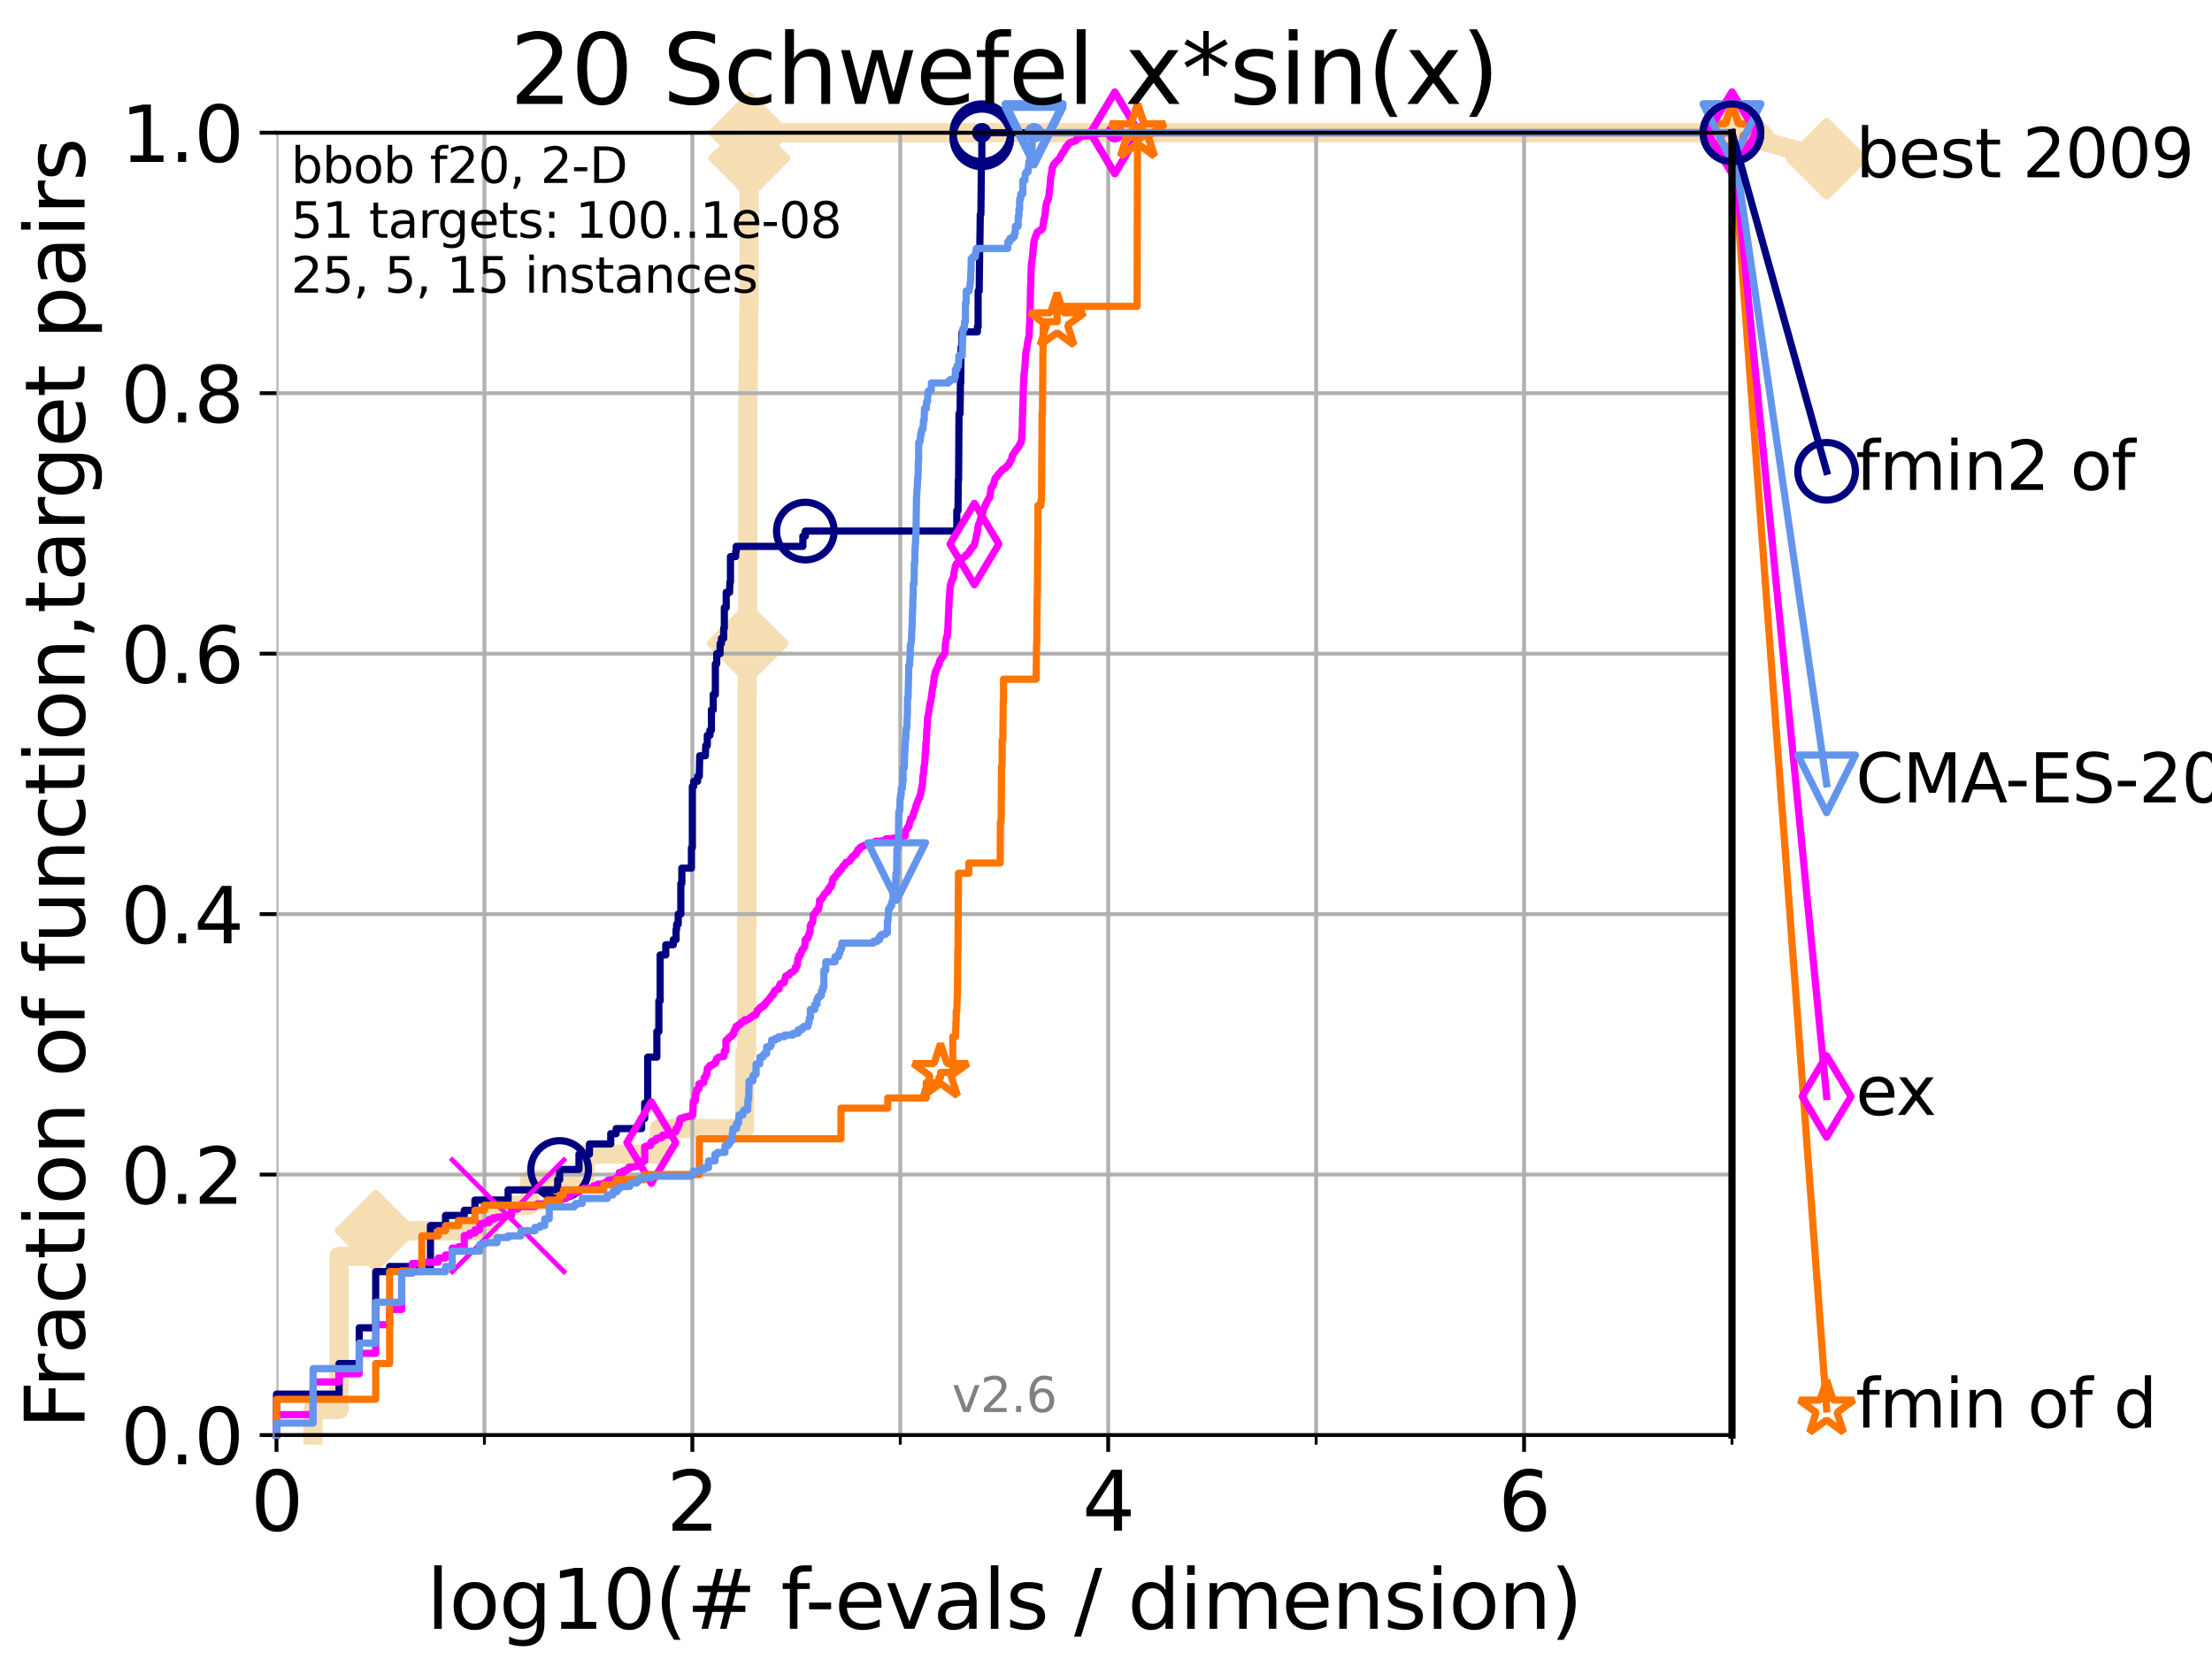 <?xml version="1.0" encoding="utf-8" standalone="no"?>
<!DOCTYPE svg PUBLIC "-//W3C//DTD SVG 1.1//EN"
  "http://www.w3.org/Graphics/SVG/1.1/DTD/svg11.dtd">
<svg xmlns:xlink="http://www.w3.org/1999/xlink" width="460.8pt" height="345.6pt" viewBox="0 0 460.8 345.6" xmlns="http://www.w3.org/2000/svg" version="1.1">
 <defs>
  <style type="text/css">*{stroke-linejoin: round; stroke-linecap: butt}</style>
 </defs>
 <g id="figure_1">
  <g id="patch_1">
   <path d="M 0 345.6 
L 460.8 345.6 
L 460.8 0 
L 0 0 
z
" style="fill: #ffffff"/>
  </g>
  <g id="axes_1">
   <g id="patch_2">
    <path d="M 57.6 298.944 
L 360.806 298.944 
L 360.806 27.648 
L 57.6 27.648 
z
" style="fill: #ffffff"/>
   </g>
   <g id="line2d_1">
    <path d="M 65.227 298.944 
L 65.227 293.624 
L 70.639 293.624 
L 70.639 261.707 
L 78.267 261.707 
L 78.267 256.388 
L 101.833 256.388 
L 101.833 251.068 
L 110.336 251.068 
L 110.336 245.749 
L 121.893 245.749 
L 121.893 240.429 
L 137.386 240.429 
L 137.386 235.11 
L 155.13 235.11 
L 155.13 224.471 
L 155.183 224.471 
L 155.183 219.151 
L 155.547 219.151 
L 155.547 192.553 
L 155.599 192.553 
L 155.599 144.678 
L 155.65 144.678 
L 155.65 134.039 
L 155.752 134.039 
L 155.752 112.76 
L 155.803 112.76 
L 155.803 80.843 
L 155.854 80.843 
L 155.854 75.524 
L 155.955 75.524 
L 155.955 64.885 
L 156.056 64.885 
L 156.056 32.968 
L 156.106 32.968 
L 156.106 27.648 
L 360.806 27.648 
" style="fill: none; stroke: #f5deb3; stroke-width: 4; stroke-linecap: square"/>
   </g>
   <g id="line2d_2">
    <defs>
     <path id="ma47da519cc" d="M -0 7.778 
L 7.778 0 
L 0 -7.778 
L -7.778 -0 
z
" style="stroke: #f5deb3; stroke-width: 1.5; stroke-linejoin: miter"/>
    </defs>
    <g>
     <use xlink:href="#ma47da519cc" x="78.267" y="256.388" style="fill: #f5deb3; stroke: #f5deb3; stroke-width: 1.5; stroke-linejoin: miter"/>
     <use xlink:href="#ma47da519cc" x="155.752" y="134.039" style="fill: #f5deb3; stroke: #f5deb3; stroke-width: 1.5; stroke-linejoin: miter"/>
     <use xlink:href="#ma47da519cc" x="156.106" y="32.968" style="fill: #f5deb3; stroke: #f5deb3; stroke-width: 1.5; stroke-linejoin: miter"/>
     <use xlink:href="#ma47da519cc" x="156.106" y="27.648" style="fill: #f5deb3; stroke: #f5deb3; stroke-width: 1.5; stroke-linejoin: miter"/>
     <use xlink:href="#ma47da519cc" x="360.806" y="27.648" style="fill: #f5deb3; stroke: #f5deb3; stroke-width: 1.5; stroke-linejoin: miter"/>
    </g>
   </g>
   <g id="line2d_3">
    <path style="fill: none; stroke: #f5deb3; stroke-width: 4; stroke-linecap: square"/>
    <g/>
   </g>
   <g id="line2d_4">
    <path d="M 360.806 27.648 
L 380.515 33.074 
" style="fill: none; stroke: #f5deb3; stroke-width: 4; stroke-linecap: square"/>
    <g>
     <use xlink:href="#ma47da519cc" x="360.806" y="27.648" style="fill: #f5deb3; stroke: #f5deb3; stroke-width: 1.5; stroke-linejoin: miter"/>
     <use xlink:href="#ma47da519cc" x="380.515" y="33.074" style="fill: #f5deb3; stroke: #f5deb3; stroke-width: 1.5; stroke-linejoin: miter"/>
    </g>
   </g>
   <g id="matplotlib.axis_1">
    <g id="xtick_1">
     <g id="line2d_5">
      <path d="M 57.6 298.944 
L 57.6 27.648 
" clip-path="url(#p0ecd9ff331)" style="fill: none; stroke: #b0b0b0; stroke-width: 0.8; stroke-linecap: square"/>
     </g>
     <g id="line2d_6">
      <defs>
       <path id="m6ed5f19a72" d="M 0 0 
L 0 3.5 
" style="stroke: #000000; stroke-width: 0.8"/>
      </defs>
      <g>
       <use xlink:href="#m6ed5f19a72" x="57.6" y="298.944" style="stroke: #000000; stroke-width: 0.8"/>
      </g>
     </g>
     <g id="text_1">
      <!-- 0 -->
      <g transform="translate(52.192 318.861)scale(0.17 -0.17)">
       <defs>
        <path id="DejaVuSans-30" d="M 2034 4250 
Q 1547 4250 1301 3770 
Q 1056 3291 1056 2328 
Q 1056 1369 1301 889 
Q 1547 409 2034 409 
Q 2525 409 2770 889 
Q 3016 1369 3016 2328 
Q 3016 3291 2770 3770 
Q 2525 4250 2034 4250 
z
M 2034 4750 
Q 2819 4750 3233 4129 
Q 3647 3509 3647 2328 
Q 3647 1150 3233 529 
Q 2819 -91 2034 -91 
Q 1250 -91 836 529 
Q 422 1150 422 2328 
Q 422 3509 836 4129 
Q 1250 4750 2034 4750 
z
" transform="scale(0.016)"/>
       </defs>
       <use xlink:href="#DejaVuSans-30"/>
      </g>
     </g>
    </g>
    <g id="xtick_2">
     <g id="line2d_7">
      <path d="M 144.23 298.944 
L 144.23 27.648 
" clip-path="url(#p0ecd9ff331)" style="fill: none; stroke: #b0b0b0; stroke-width: 0.8; stroke-linecap: square"/>
     </g>
     <g id="line2d_8">
      <g>
       <use xlink:href="#m6ed5f19a72" x="144.23" y="298.944" style="stroke: #000000; stroke-width: 0.8"/>
      </g>
     </g>
     <g id="text_2">
      <!-- 2 -->
      <g transform="translate(138.822 318.861)scale(0.17 -0.17)">
       <defs>
        <path id="DejaVuSans-32" d="M 1228 531 
L 3431 531 
L 3431 0 
L 469 0 
L 469 531 
Q 828 903 1448 1529 
Q 2069 2156 2228 2338 
Q 2531 2678 2651 2914 
Q 2772 3150 2772 3378 
Q 2772 3750 2511 3984 
Q 2250 4219 1831 4219 
Q 1534 4219 1204 4116 
Q 875 4013 500 3803 
L 500 4441 
Q 881 4594 1212 4672 
Q 1544 4750 1819 4750 
Q 2544 4750 2975 4387 
Q 3406 4025 3406 3419 
Q 3406 3131 3298 2873 
Q 3191 2616 2906 2266 
Q 2828 2175 2409 1742 
Q 1991 1309 1228 531 
z
" transform="scale(0.016)"/>
       </defs>
       <use xlink:href="#DejaVuSans-32"/>
      </g>
     </g>
    </g>
    <g id="xtick_3">
     <g id="line2d_9">
      <path d="M 230.861 298.944 
L 230.861 27.648 
" clip-path="url(#p0ecd9ff331)" style="fill: none; stroke: #b0b0b0; stroke-width: 0.8; stroke-linecap: square"/>
     </g>
     <g id="line2d_10">
      <g>
       <use xlink:href="#m6ed5f19a72" x="230.861" y="298.944" style="stroke: #000000; stroke-width: 0.8"/>
      </g>
     </g>
     <g id="text_3">
      <!-- 4 -->
      <g transform="translate(225.453 318.861)scale(0.17 -0.17)">
       <defs>
        <path id="DejaVuSans-34" d="M 2419 4116 
L 825 1625 
L 2419 1625 
L 2419 4116 
z
M 2253 4666 
L 3047 4666 
L 3047 1625 
L 3713 1625 
L 3713 1100 
L 3047 1100 
L 3047 0 
L 2419 0 
L 2419 1100 
L 313 1100 
L 313 1709 
L 2253 4666 
z
" transform="scale(0.016)"/>
       </defs>
       <use xlink:href="#DejaVuSans-34"/>
      </g>
     </g>
    </g>
    <g id="xtick_4">
     <g id="line2d_11">
      <path d="M 317.491 298.944 
L 317.491 27.648 
" clip-path="url(#p0ecd9ff331)" style="fill: none; stroke: #b0b0b0; stroke-width: 0.8; stroke-linecap: square"/>
     </g>
     <g id="line2d_12">
      <g>
       <use xlink:href="#m6ed5f19a72" x="317.491" y="298.944" style="stroke: #000000; stroke-width: 0.8"/>
      </g>
     </g>
     <g id="text_4">
      <!-- 6 -->
      <g transform="translate(312.083 318.861)scale(0.17 -0.17)">
       <defs>
        <path id="DejaVuSans-36" d="M 2113 2584 
Q 1688 2584 1439 2293 
Q 1191 2003 1191 1497 
Q 1191 994 1439 701 
Q 1688 409 2113 409 
Q 2538 409 2786 701 
Q 3034 994 3034 1497 
Q 3034 2003 2786 2293 
Q 2538 2584 2113 2584 
z
M 3366 4563 
L 3366 3988 
Q 3128 4100 2886 4159 
Q 2644 4219 2406 4219 
Q 1781 4219 1451 3797 
Q 1122 3375 1075 2522 
Q 1259 2794 1537 2939 
Q 1816 3084 2150 3084 
Q 2853 3084 3261 2657 
Q 3669 2231 3669 1497 
Q 3669 778 3244 343 
Q 2819 -91 2113 -91 
Q 1303 -91 875 529 
Q 447 1150 447 2328 
Q 447 3434 972 4092 
Q 1497 4750 2381 4750 
Q 2619 4750 2861 4703 
Q 3103 4656 3366 4563 
z
" transform="scale(0.016)"/>
       </defs>
       <use xlink:href="#DejaVuSans-36"/>
      </g>
     </g>
    </g>
    <g id="xtick_5">
     <g id="line2d_13">
      <path d="M 100.915 298.944 
L 100.915 27.648 
" clip-path="url(#p0ecd9ff331)" style="fill: none; stroke: #b0b0b0; stroke-width: 0.8; stroke-linecap: square"/>
     </g>
     <g id="line2d_14">
      <defs>
       <path id="m5e9aa59f1e" d="M 0 0 
L 0 2 
" style="stroke: #000000; stroke-width: 0.6"/>
      </defs>
      <g>
       <use xlink:href="#m5e9aa59f1e" x="100.915" y="298.944" style="stroke: #000000; stroke-width: 0.6"/>
      </g>
     </g>
    </g>
    <g id="xtick_6">
     <g id="line2d_15">
      <path d="M 187.546 298.944 
L 187.546 27.648 
" clip-path="url(#p0ecd9ff331)" style="fill: none; stroke: #b0b0b0; stroke-width: 0.8; stroke-linecap: square"/>
     </g>
     <g id="line2d_16">
      <g>
       <use xlink:href="#m5e9aa59f1e" x="187.546" y="298.944" style="stroke: #000000; stroke-width: 0.6"/>
      </g>
     </g>
    </g>
    <g id="xtick_7">
     <g id="line2d_17">
      <path d="M 274.176 298.944 
L 274.176 27.648 
" clip-path="url(#p0ecd9ff331)" style="fill: none; stroke: #b0b0b0; stroke-width: 0.8; stroke-linecap: square"/>
     </g>
     <g id="line2d_18">
      <g>
       <use xlink:href="#m5e9aa59f1e" x="274.176" y="298.944" style="stroke: #000000; stroke-width: 0.6"/>
      </g>
     </g>
    </g>
    <g id="xtick_8">
     <g id="line2d_19">
      <path d="M 360.806 298.944 
L 360.806 27.648 
" clip-path="url(#p0ecd9ff331)" style="fill: none; stroke: #b0b0b0; stroke-width: 0.8; stroke-linecap: square"/>
     </g>
     <g id="line2d_20">
      <g>
       <use xlink:href="#m5e9aa59f1e" x="360.806" y="298.944" style="stroke: #000000; stroke-width: 0.6"/>
      </g>
     </g>
    </g>
    <g id="text_5">
     <!-- log10(# f-evals / dimension) -->
     <g transform="translate(88.823 339.314)scale(0.17 -0.17)">
      <defs>
       <path id="DejaVuSans-6c" d="M 603 4863 
L 1178 4863 
L 1178 0 
L 603 0 
L 603 4863 
z
" transform="scale(0.016)"/>
       <path id="DejaVuSans-6f" d="M 1959 3097 
Q 1497 3097 1228 2736 
Q 959 2375 959 1747 
Q 959 1119 1226 758 
Q 1494 397 1959 397 
Q 2419 397 2687 759 
Q 2956 1122 2956 1747 
Q 2956 2369 2687 2733 
Q 2419 3097 1959 3097 
z
M 1959 3584 
Q 2709 3584 3137 3096 
Q 3566 2609 3566 1747 
Q 3566 888 3137 398 
Q 2709 -91 1959 -91 
Q 1206 -91 779 398 
Q 353 888 353 1747 
Q 353 2609 779 3096 
Q 1206 3584 1959 3584 
z
" transform="scale(0.016)"/>
       <path id="DejaVuSans-67" d="M 2906 1791 
Q 2906 2416 2648 2759 
Q 2391 3103 1925 3103 
Q 1463 3103 1205 2759 
Q 947 2416 947 1791 
Q 947 1169 1205 825 
Q 1463 481 1925 481 
Q 2391 481 2648 825 
Q 2906 1169 2906 1791 
z
M 3481 434 
Q 3481 -459 3084 -895 
Q 2688 -1331 1869 -1331 
Q 1566 -1331 1297 -1286 
Q 1028 -1241 775 -1147 
L 775 -588 
Q 1028 -725 1275 -790 
Q 1522 -856 1778 -856 
Q 2344 -856 2625 -561 
Q 2906 -266 2906 331 
L 2906 616 
Q 2728 306 2450 153 
Q 2172 0 1784 0 
Q 1141 0 747 490 
Q 353 981 353 1791 
Q 353 2603 747 3093 
Q 1141 3584 1784 3584 
Q 2172 3584 2450 3431 
Q 2728 3278 2906 2969 
L 2906 3500 
L 3481 3500 
L 3481 434 
z
" transform="scale(0.016)"/>
       <path id="DejaVuSans-31" d="M 794 531 
L 1825 531 
L 1825 4091 
L 703 3866 
L 703 4441 
L 1819 4666 
L 2450 4666 
L 2450 531 
L 3481 531 
L 3481 0 
L 794 0 
L 794 531 
z
" transform="scale(0.016)"/>
       <path id="DejaVuSans-28" d="M 1984 4856 
Q 1566 4138 1362 3434 
Q 1159 2731 1159 2009 
Q 1159 1288 1364 580 
Q 1569 -128 1984 -844 
L 1484 -844 
Q 1016 -109 783 600 
Q 550 1309 550 2009 
Q 550 2706 781 3412 
Q 1013 4119 1484 4856 
L 1984 4856 
z
" transform="scale(0.016)"/>
       <path id="DejaVuSans-23" d="M 3272 2816 
L 2363 2816 
L 2100 1772 
L 3016 1772 
L 3272 2816 
z
M 2803 4594 
L 2478 3297 
L 3391 3297 
L 3719 4594 
L 4219 4594 
L 3897 3297 
L 4872 3297 
L 4872 2816 
L 3775 2816 
L 3519 1772 
L 4513 1772 
L 4513 1294 
L 3397 1294 
L 3072 0 
L 2572 0 
L 2894 1294 
L 1978 1294 
L 1656 0 
L 1153 0 
L 1478 1294 
L 494 1294 
L 494 1772 
L 1594 1772 
L 1856 2816 
L 850 2816 
L 850 3297 
L 1978 3297 
L 2297 4594 
L 2803 4594 
z
" transform="scale(0.016)"/>
       <path id="DejaVuSans-20" transform="scale(0.016)"/>
       <path id="DejaVuSans-66" d="M 2375 4863 
L 2375 4384 
L 1825 4384 
Q 1516 4384 1395 4259 
Q 1275 4134 1275 3809 
L 1275 3500 
L 2222 3500 
L 2222 3053 
L 1275 3053 
L 1275 0 
L 697 0 
L 697 3053 
L 147 3053 
L 147 3500 
L 697 3500 
L 697 3744 
Q 697 4328 969 4595 
Q 1241 4863 1831 4863 
L 2375 4863 
z
" transform="scale(0.016)"/>
       <path id="DejaVuSans-2d" d="M 313 2009 
L 1997 2009 
L 1997 1497 
L 313 1497 
L 313 2009 
z
" transform="scale(0.016)"/>
       <path id="DejaVuSans-65" d="M 3597 1894 
L 3597 1613 
L 953 1613 
Q 991 1019 1311 708 
Q 1631 397 2203 397 
Q 2534 397 2845 478 
Q 3156 559 3463 722 
L 3463 178 
Q 3153 47 2828 -22 
Q 2503 -91 2169 -91 
Q 1331 -91 842 396 
Q 353 884 353 1716 
Q 353 2575 817 3079 
Q 1281 3584 2069 3584 
Q 2775 3584 3186 3129 
Q 3597 2675 3597 1894 
z
M 3022 2063 
Q 3016 2534 2758 2815 
Q 2500 3097 2075 3097 
Q 1594 3097 1305 2825 
Q 1016 2553 972 2059 
L 3022 2063 
z
" transform="scale(0.016)"/>
       <path id="DejaVuSans-76" d="M 191 3500 
L 800 3500 
L 1894 563 
L 2988 3500 
L 3597 3500 
L 2284 0 
L 1503 0 
L 191 3500 
z
" transform="scale(0.016)"/>
       <path id="DejaVuSans-61" d="M 2194 1759 
Q 1497 1759 1228 1600 
Q 959 1441 959 1056 
Q 959 750 1161 570 
Q 1363 391 1709 391 
Q 2188 391 2477 730 
Q 2766 1069 2766 1631 
L 2766 1759 
L 2194 1759 
z
M 3341 1997 
L 3341 0 
L 2766 0 
L 2766 531 
Q 2569 213 2275 61 
Q 1981 -91 1556 -91 
Q 1019 -91 701 211 
Q 384 513 384 1019 
Q 384 1609 779 1909 
Q 1175 2209 1959 2209 
L 2766 2209 
L 2766 2266 
Q 2766 2663 2505 2880 
Q 2244 3097 1772 3097 
Q 1472 3097 1187 3025 
Q 903 2953 641 2809 
L 641 3341 
Q 956 3463 1253 3523 
Q 1550 3584 1831 3584 
Q 2591 3584 2966 3190 
Q 3341 2797 3341 1997 
z
" transform="scale(0.016)"/>
       <path id="DejaVuSans-73" d="M 2834 3397 
L 2834 2853 
Q 2591 2978 2328 3040 
Q 2066 3103 1784 3103 
Q 1356 3103 1142 2972 
Q 928 2841 928 2578 
Q 928 2378 1081 2264 
Q 1234 2150 1697 2047 
L 1894 2003 
Q 2506 1872 2764 1633 
Q 3022 1394 3022 966 
Q 3022 478 2636 193 
Q 2250 -91 1575 -91 
Q 1294 -91 989 -36 
Q 684 19 347 128 
L 347 722 
Q 666 556 975 473 
Q 1284 391 1588 391 
Q 1994 391 2212 530 
Q 2431 669 2431 922 
Q 2431 1156 2273 1281 
Q 2116 1406 1581 1522 
L 1381 1569 
Q 847 1681 609 1914 
Q 372 2147 372 2553 
Q 372 3047 722 3315 
Q 1072 3584 1716 3584 
Q 2034 3584 2315 3537 
Q 2597 3491 2834 3397 
z
" transform="scale(0.016)"/>
       <path id="DejaVuSans-2f" d="M 1625 4666 
L 2156 4666 
L 531 -594 
L 0 -594 
L 1625 4666 
z
" transform="scale(0.016)"/>
       <path id="DejaVuSans-64" d="M 2906 2969 
L 2906 4863 
L 3481 4863 
L 3481 0 
L 2906 0 
L 2906 525 
Q 2725 213 2448 61 
Q 2172 -91 1784 -91 
Q 1150 -91 751 415 
Q 353 922 353 1747 
Q 353 2572 751 3078 
Q 1150 3584 1784 3584 
Q 2172 3584 2448 3432 
Q 2725 3281 2906 2969 
z
M 947 1747 
Q 947 1113 1208 752 
Q 1469 391 1925 391 
Q 2381 391 2643 752 
Q 2906 1113 2906 1747 
Q 2906 2381 2643 2742 
Q 2381 3103 1925 3103 
Q 1469 3103 1208 2742 
Q 947 2381 947 1747 
z
" transform="scale(0.016)"/>
       <path id="DejaVuSans-69" d="M 603 3500 
L 1178 3500 
L 1178 0 
L 603 0 
L 603 3500 
z
M 603 4863 
L 1178 4863 
L 1178 4134 
L 603 4134 
L 603 4863 
z
" transform="scale(0.016)"/>
       <path id="DejaVuSans-6d" d="M 3328 2828 
Q 3544 3216 3844 3400 
Q 4144 3584 4550 3584 
Q 5097 3584 5394 3201 
Q 5691 2819 5691 2113 
L 5691 0 
L 5113 0 
L 5113 2094 
Q 5113 2597 4934 2840 
Q 4756 3084 4391 3084 
Q 3944 3084 3684 2787 
Q 3425 2491 3425 1978 
L 3425 0 
L 2847 0 
L 2847 2094 
Q 2847 2600 2669 2842 
Q 2491 3084 2119 3084 
Q 1678 3084 1418 2786 
Q 1159 2488 1159 1978 
L 1159 0 
L 581 0 
L 581 3500 
L 1159 3500 
L 1159 2956 
Q 1356 3278 1631 3431 
Q 1906 3584 2284 3584 
Q 2666 3584 2933 3390 
Q 3200 3197 3328 2828 
z
" transform="scale(0.016)"/>
       <path id="DejaVuSans-6e" d="M 3513 2113 
L 3513 0 
L 2938 0 
L 2938 2094 
Q 2938 2591 2744 2837 
Q 2550 3084 2163 3084 
Q 1697 3084 1428 2787 
Q 1159 2491 1159 1978 
L 1159 0 
L 581 0 
L 581 3500 
L 1159 3500 
L 1159 2956 
Q 1366 3272 1645 3428 
Q 1925 3584 2291 3584 
Q 2894 3584 3203 3211 
Q 3513 2838 3513 2113 
z
" transform="scale(0.016)"/>
       <path id="DejaVuSans-29" d="M 513 4856 
L 1013 4856 
Q 1481 4119 1714 3412 
Q 1947 2706 1947 2009 
Q 1947 1309 1714 600 
Q 1481 -109 1013 -844 
L 513 -844 
Q 928 -128 1133 580 
Q 1338 1288 1338 2009 
Q 1338 2731 1133 3434 
Q 928 4138 513 4856 
z
" transform="scale(0.016)"/>
      </defs>
      <use xlink:href="#DejaVuSans-6c"/>
      <use xlink:href="#DejaVuSans-6f" x="27.783"/>
      <use xlink:href="#DejaVuSans-67" x="88.965"/>
      <use xlink:href="#DejaVuSans-31" x="152.441"/>
      <use xlink:href="#DejaVuSans-30" x="216.064"/>
      <use xlink:href="#DejaVuSans-28" x="279.688"/>
      <use xlink:href="#DejaVuSans-23" x="318.701"/>
      <use xlink:href="#DejaVuSans-20" x="402.49"/>
      <use xlink:href="#DejaVuSans-66" x="434.277"/>
      <use xlink:href="#DejaVuSans-2d" x="463.982"/>
      <use xlink:href="#DejaVuSans-65" x="500.066"/>
      <use xlink:href="#DejaVuSans-76" x="561.59"/>
      <use xlink:href="#DejaVuSans-61" x="620.77"/>
      <use xlink:href="#DejaVuSans-6c" x="682.049"/>
      <use xlink:href="#DejaVuSans-73" x="709.832"/>
      <use xlink:href="#DejaVuSans-20" x="761.932"/>
      <use xlink:href="#DejaVuSans-2f" x="793.719"/>
      <use xlink:href="#DejaVuSans-20" x="827.41"/>
      <use xlink:href="#DejaVuSans-64" x="859.197"/>
      <use xlink:href="#DejaVuSans-69" x="922.674"/>
      <use xlink:href="#DejaVuSans-6d" x="950.457"/>
      <use xlink:href="#DejaVuSans-65" x="1047.869"/>
      <use xlink:href="#DejaVuSans-6e" x="1109.393"/>
      <use xlink:href="#DejaVuSans-73" x="1172.771"/>
      <use xlink:href="#DejaVuSans-69" x="1224.871"/>
      <use xlink:href="#DejaVuSans-6f" x="1252.654"/>
      <use xlink:href="#DejaVuSans-6e" x="1313.836"/>
      <use xlink:href="#DejaVuSans-29" x="1377.215"/>
     </g>
    </g>
   </g>
   <g id="matplotlib.axis_2">
    <g id="ytick_1">
     <g id="line2d_21">
      <path d="M 57.6 298.944 
L 360.806 298.944 
" clip-path="url(#p0ecd9ff331)" style="fill: none; stroke: #b0b0b0; stroke-width: 0.8; stroke-linecap: square"/>
     </g>
     <g id="line2d_22">
      <defs>
       <path id="mcfb3628db2" d="M 0 0 
L -3.5 0 
" style="stroke: #000000; stroke-width: 0.8"/>
      </defs>
      <g>
       <use xlink:href="#mcfb3628db2" x="57.6" y="298.944" style="stroke: #000000; stroke-width: 0.8"/>
      </g>
     </g>
     <g id="text_6">
      <!-- 0.0 -->
      <g transform="translate(25.155 305.023)scale(0.16 -0.16)">
       <defs>
        <path id="DejaVuSans-2e" d="M 684 794 
L 1344 794 
L 1344 0 
L 684 0 
L 684 794 
z
" transform="scale(0.016)"/>
       </defs>
       <use xlink:href="#DejaVuSans-30"/>
       <use xlink:href="#DejaVuSans-2e" x="63.623"/>
       <use xlink:href="#DejaVuSans-30" x="95.41"/>
      </g>
     </g>
    </g>
    <g id="ytick_2">
     <g id="line2d_23">
      <path d="M 57.6 244.685 
L 360.806 244.685 
" clip-path="url(#p0ecd9ff331)" style="fill: none; stroke: #b0b0b0; stroke-width: 0.8; stroke-linecap: square"/>
     </g>
     <g id="line2d_24">
      <g>
       <use xlink:href="#mcfb3628db2" x="57.6" y="244.685" style="stroke: #000000; stroke-width: 0.8"/>
      </g>
     </g>
     <g id="text_7">
      <!-- 0.2 -->
      <g transform="translate(25.155 250.764)scale(0.16 -0.16)">
       <use xlink:href="#DejaVuSans-30"/>
       <use xlink:href="#DejaVuSans-2e" x="63.623"/>
       <use xlink:href="#DejaVuSans-32" x="95.41"/>
      </g>
     </g>
    </g>
    <g id="ytick_3">
     <g id="line2d_25">
      <path d="M 57.6 190.426 
L 360.806 190.426 
" clip-path="url(#p0ecd9ff331)" style="fill: none; stroke: #b0b0b0; stroke-width: 0.8; stroke-linecap: square"/>
     </g>
     <g id="line2d_26">
      <g>
       <use xlink:href="#mcfb3628db2" x="57.6" y="190.426" style="stroke: #000000; stroke-width: 0.8"/>
      </g>
     </g>
     <g id="text_8">
      <!-- 0.4 -->
      <g transform="translate(25.155 196.504)scale(0.16 -0.16)">
       <use xlink:href="#DejaVuSans-30"/>
       <use xlink:href="#DejaVuSans-2e" x="63.623"/>
       <use xlink:href="#DejaVuSans-34" x="95.41"/>
      </g>
     </g>
    </g>
    <g id="ytick_4">
     <g id="line2d_27">
      <path d="M 57.6 136.166 
L 360.806 136.166 
" clip-path="url(#p0ecd9ff331)" style="fill: none; stroke: #b0b0b0; stroke-width: 0.8; stroke-linecap: square"/>
     </g>
     <g id="line2d_28">
      <g>
       <use xlink:href="#mcfb3628db2" x="57.6" y="136.166" style="stroke: #000000; stroke-width: 0.8"/>
      </g>
     </g>
     <g id="text_9">
      <!-- 0.6 -->
      <g transform="translate(25.155 142.245)scale(0.16 -0.16)">
       <use xlink:href="#DejaVuSans-30"/>
       <use xlink:href="#DejaVuSans-2e" x="63.623"/>
       <use xlink:href="#DejaVuSans-36" x="95.41"/>
      </g>
     </g>
    </g>
    <g id="ytick_5">
     <g id="line2d_29">
      <path d="M 57.6 81.907 
L 360.806 81.907 
" clip-path="url(#p0ecd9ff331)" style="fill: none; stroke: #b0b0b0; stroke-width: 0.8; stroke-linecap: square"/>
     </g>
     <g id="line2d_30">
      <g>
       <use xlink:href="#mcfb3628db2" x="57.6" y="81.907" style="stroke: #000000; stroke-width: 0.8"/>
      </g>
     </g>
     <g id="text_10">
      <!-- 0.8 -->
      <g transform="translate(25.155 87.986)scale(0.16 -0.16)">
       <defs>
        <path id="DejaVuSans-38" d="M 2034 2216 
Q 1584 2216 1326 1975 
Q 1069 1734 1069 1313 
Q 1069 891 1326 650 
Q 1584 409 2034 409 
Q 2484 409 2743 651 
Q 3003 894 3003 1313 
Q 3003 1734 2745 1975 
Q 2488 2216 2034 2216 
z
M 1403 2484 
Q 997 2584 770 2862 
Q 544 3141 544 3541 
Q 544 4100 942 4425 
Q 1341 4750 2034 4750 
Q 2731 4750 3128 4425 
Q 3525 4100 3525 3541 
Q 3525 3141 3298 2862 
Q 3072 2584 2669 2484 
Q 3125 2378 3379 2068 
Q 3634 1759 3634 1313 
Q 3634 634 3220 271 
Q 2806 -91 2034 -91 
Q 1263 -91 848 271 
Q 434 634 434 1313 
Q 434 1759 690 2068 
Q 947 2378 1403 2484 
z
M 1172 3481 
Q 1172 3119 1398 2916 
Q 1625 2713 2034 2713 
Q 2441 2713 2670 2916 
Q 2900 3119 2900 3481 
Q 2900 3844 2670 4047 
Q 2441 4250 2034 4250 
Q 1625 4250 1398 4047 
Q 1172 3844 1172 3481 
z
" transform="scale(0.016)"/>
       </defs>
       <use xlink:href="#DejaVuSans-30"/>
       <use xlink:href="#DejaVuSans-2e" x="63.623"/>
       <use xlink:href="#DejaVuSans-38" x="95.41"/>
      </g>
     </g>
    </g>
    <g id="ytick_6">
     <g id="line2d_31">
      <path d="M 57.6 27.648 
L 360.806 27.648 
" clip-path="url(#p0ecd9ff331)" style="fill: none; stroke: #b0b0b0; stroke-width: 0.8; stroke-linecap: square"/>
     </g>
     <g id="line2d_32">
      <g>
       <use xlink:href="#mcfb3628db2" x="57.6" y="27.648" style="stroke: #000000; stroke-width: 0.8"/>
      </g>
     </g>
     <g id="text_11">
      <!-- 1.0 -->
      <g transform="translate(25.155 33.727)scale(0.16 -0.16)">
       <use xlink:href="#DejaVuSans-31"/>
       <use xlink:href="#DejaVuSans-2e" x="63.623"/>
       <use xlink:href="#DejaVuSans-30" x="95.41"/>
      </g>
     </g>
    </g>
    <g id="text_12">
     <!-- Fraction of function,target pairs -->
     <g transform="translate(17.62 297.681)rotate(-90)scale(0.17 -0.17)">
      <defs>
       <path id="DejaVuSans-46" d="M 628 4666 
L 3309 4666 
L 3309 4134 
L 1259 4134 
L 1259 2759 
L 3109 2759 
L 3109 2228 
L 1259 2228 
L 1259 0 
L 628 0 
L 628 4666 
z
" transform="scale(0.016)"/>
       <path id="DejaVuSans-72" d="M 2631 2963 
Q 2534 3019 2420 3045 
Q 2306 3072 2169 3072 
Q 1681 3072 1420 2755 
Q 1159 2438 1159 1844 
L 1159 0 
L 581 0 
L 581 3500 
L 1159 3500 
L 1159 2956 
Q 1341 3275 1631 3429 
Q 1922 3584 2338 3584 
Q 2397 3584 2469 3576 
Q 2541 3569 2628 3553 
L 2631 2963 
z
" transform="scale(0.016)"/>
       <path id="DejaVuSans-63" d="M 3122 3366 
L 3122 2828 
Q 2878 2963 2633 3030 
Q 2388 3097 2138 3097 
Q 1578 3097 1268 2742 
Q 959 2388 959 1747 
Q 959 1106 1268 751 
Q 1578 397 2138 397 
Q 2388 397 2633 464 
Q 2878 531 3122 666 
L 3122 134 
Q 2881 22 2623 -34 
Q 2366 -91 2075 -91 
Q 1284 -91 818 406 
Q 353 903 353 1747 
Q 353 2603 823 3093 
Q 1294 3584 2113 3584 
Q 2378 3584 2631 3529 
Q 2884 3475 3122 3366 
z
" transform="scale(0.016)"/>
       <path id="DejaVuSans-74" d="M 1172 4494 
L 1172 3500 
L 2356 3500 
L 2356 3053 
L 1172 3053 
L 1172 1153 
Q 1172 725 1289 603 
Q 1406 481 1766 481 
L 2356 481 
L 2356 0 
L 1766 0 
Q 1100 0 847 248 
Q 594 497 594 1153 
L 594 3053 
L 172 3053 
L 172 3500 
L 594 3500 
L 594 4494 
L 1172 4494 
z
" transform="scale(0.016)"/>
       <path id="DejaVuSans-75" d="M 544 1381 
L 544 3500 
L 1119 3500 
L 1119 1403 
Q 1119 906 1312 657 
Q 1506 409 1894 409 
Q 2359 409 2629 706 
Q 2900 1003 2900 1516 
L 2900 3500 
L 3475 3500 
L 3475 0 
L 2900 0 
L 2900 538 
Q 2691 219 2414 64 
Q 2138 -91 1772 -91 
Q 1169 -91 856 284 
Q 544 659 544 1381 
z
M 1991 3584 
L 1991 3584 
z
" transform="scale(0.016)"/>
       <path id="DejaVuSans-2c" d="M 750 794 
L 1409 794 
L 1409 256 
L 897 -744 
L 494 -744 
L 750 256 
L 750 794 
z
" transform="scale(0.016)"/>
       <path id="DejaVuSans-70" d="M 1159 525 
L 1159 -1331 
L 581 -1331 
L 581 3500 
L 1159 3500 
L 1159 2969 
Q 1341 3281 1617 3432 
Q 1894 3584 2278 3584 
Q 2916 3584 3314 3078 
Q 3713 2572 3713 1747 
Q 3713 922 3314 415 
Q 2916 -91 2278 -91 
Q 1894 -91 1617 61 
Q 1341 213 1159 525 
z
M 3116 1747 
Q 3116 2381 2855 2742 
Q 2594 3103 2138 3103 
Q 1681 3103 1420 2742 
Q 1159 2381 1159 1747 
Q 1159 1113 1420 752 
Q 1681 391 2138 391 
Q 2594 391 2855 752 
Q 3116 1113 3116 1747 
z
" transform="scale(0.016)"/>
      </defs>
      <use xlink:href="#DejaVuSans-46"/>
      <use xlink:href="#DejaVuSans-72" x="50.27"/>
      <use xlink:href="#DejaVuSans-61" x="91.383"/>
      <use xlink:href="#DejaVuSans-63" x="152.662"/>
      <use xlink:href="#DejaVuSans-74" x="207.643"/>
      <use xlink:href="#DejaVuSans-69" x="246.852"/>
      <use xlink:href="#DejaVuSans-6f" x="274.635"/>
      <use xlink:href="#DejaVuSans-6e" x="335.816"/>
      <use xlink:href="#DejaVuSans-20" x="399.195"/>
      <use xlink:href="#DejaVuSans-6f" x="430.982"/>
      <use xlink:href="#DejaVuSans-66" x="492.164"/>
      <use xlink:href="#DejaVuSans-20" x="527.369"/>
      <use xlink:href="#DejaVuSans-66" x="559.156"/>
      <use xlink:href="#DejaVuSans-75" x="594.361"/>
      <use xlink:href="#DejaVuSans-6e" x="657.74"/>
      <use xlink:href="#DejaVuSans-63" x="721.119"/>
      <use xlink:href="#DejaVuSans-74" x="776.1"/>
      <use xlink:href="#DejaVuSans-69" x="815.309"/>
      <use xlink:href="#DejaVuSans-6f" x="843.092"/>
      <use xlink:href="#DejaVuSans-6e" x="904.273"/>
      <use xlink:href="#DejaVuSans-2c" x="967.652"/>
      <use xlink:href="#DejaVuSans-74" x="999.439"/>
      <use xlink:href="#DejaVuSans-61" x="1038.648"/>
      <use xlink:href="#DejaVuSans-72" x="1099.928"/>
      <use xlink:href="#DejaVuSans-67" x="1139.291"/>
      <use xlink:href="#DejaVuSans-65" x="1202.768"/>
      <use xlink:href="#DejaVuSans-74" x="1264.291"/>
      <use xlink:href="#DejaVuSans-20" x="1303.5"/>
      <use xlink:href="#DejaVuSans-70" x="1335.287"/>
      <use xlink:href="#DejaVuSans-61" x="1398.764"/>
      <use xlink:href="#DejaVuSans-69" x="1460.043"/>
      <use xlink:href="#DejaVuSans-72" x="1487.826"/>
      <use xlink:href="#DejaVuSans-73" x="1528.939"/>
     </g>
    </g>
   </g>
   <g id="line2d_33">
    <defs>
     <path id="m93ebd8723c" d="M 0 1.5 
C 0.398 1.5 0.779 1.342 1.061 1.061 
C 1.342 0.779 1.5 0.398 1.5 0 
C 1.5 -0.398 1.342 -0.779 1.061 -1.061 
C 0.779 -1.342 0.398 -1.5 0 -1.5 
C -0.398 -1.5 -0.779 -1.342 -1.061 -1.061 
C -1.342 -0.779 -1.5 -0.398 -1.5 0 
C -1.5 0.398 -1.342 0.779 -1.061 1.061 
C -0.779 1.342 -0.398 1.5 0 1.5 
z
" style="stroke: #f5deb3"/>
    </defs>
    <g>
     <use xlink:href="#m93ebd8723c" x="156.106" y="27.648" style="fill: #f5deb3; stroke: #f5deb3"/>
     <use xlink:href="#m93ebd8723c" x="156.106" y="27.648" style="fill: #f5deb3; stroke: #f5deb3"/>
    </g>
   </g>
   <g id="line2d_34">
    <defs>
     <path id="m7e1dc0d5f1" d="M 0 1.5 
C 0.398 1.5 0.779 1.342 1.061 1.061 
C 1.342 0.779 1.5 0.398 1.5 0 
C 1.5 -0.398 1.342 -0.779 1.061 -1.061 
C 0.779 -1.342 0.398 -1.5 0 -1.5 
C -0.398 -1.5 -0.779 -1.342 -1.061 -1.061 
C -1.342 -0.779 -1.5 -0.398 -1.5 0 
C -1.5 0.398 -1.342 0.779 -1.061 1.061 
C -0.779 1.342 -0.398 1.5 0 1.5 
z
" style="stroke: #000080"/>
    </defs>
    <g>
     <use xlink:href="#m7e1dc0d5f1" x="204.532" y="27.648" style="fill: #000080; stroke: #000080"/>
     <use xlink:href="#m7e1dc0d5f1" x="204.532" y="27.648" style="fill: #000080; stroke: #000080"/>
    </g>
   </g>
   <g id="line2d_35">
    <path d="M 57.6 298.944 
L 57.6 290.433 
L 70.639 290.433 
L 70.639 284.049 
L 74.837 284.049 
L 74.837 276.602 
L 78.267 276.602 
L 78.267 264.899 
L 81.166 264.899 
L 81.166 263.835 
L 89.669 263.835 
L 89.669 255.324 
L 92.812 255.324 
L 92.812 253.196 
L 96.718 253.196 
L 96.718 252.132 
L 98.933 252.132 
L 98.933 250.004 
L 105.851 250.004 
L 105.851 247.877 
L 116.17 247.877 
L 116.17 245.749 
L 116.584 245.749 
L 116.584 243.621 
L 120.617 243.621 
L 120.617 240.429 
L 122.796 240.429 
L 122.796 238.301 
L 127.227 238.301 
L 127.227 236.174 
L 128.354 236.174 
L 128.354 235.11 
L 133.656 235.11 
L 133.656 232.982 
L 134.305 232.982 
L 134.305 229.79 
L 134.932 229.79 
L 134.932 220.215 
L 136.837 220.215 
L 136.837 214.895 
L 137.25 214.895 
L 137.25 208.512 
L 137.521 208.512 
L 137.521 198.937 
L 138.693 198.937 
L 138.693 196.809 
L 140.266 196.809 
L 140.266 195.745 
L 140.838 195.745 
L 140.838 193.617 
L 140.951 193.617 
L 140.951 192.553 
L 141.283 192.553 
L 141.283 190.426 
L 141.826 190.426 
L 141.826 184.042 
L 142.038 184.042 
L 142.038 180.85 
L 144.041 180.85 
L 144.041 176.595 
L 144.23 176.595 
L 144.23 163.828 
L 144.51 163.828 
L 144.51 162.764 
L 145.327 162.764 
L 145.327 161.7 
L 145.678 161.7 
L 145.765 157.445 
L 146.941 157.445 
L 147.022 155.317 
L 147.344 155.317 
L 147.344 153.189 
L 147.894 153.189 
L 147.894 152.125 
L 148.201 152.125 
L 148.201 147.869 
L 148.578 147.869 
L 148.578 144.678 
L 149.021 144.678 
L 149.021 138.294 
L 149.31 138.294 
L 149.31 136.166 
L 150.015 136.166 
L 150.015 134.039 
L 150.289 134.039 
L 150.289 132.975 
L 150.76 132.975 
L 150.76 130.847 
L 150.893 130.847 
L 150.893 126.591 
L 151.285 126.591 
L 151.285 123.4 
L 151.983 123.4 
L 152.045 121.272 
L 152.169 121.272 
L 152.169 115.952 
L 153.247 115.952 
L 153.247 114.888 
L 153.364 114.888 
L 153.364 113.824 
L 167.252 113.824 
L 167.252 111.697 
L 167.77 111.697 
L 167.77 110.633 
L 199.32 110.633 
L 199.32 106.377 
L 199.57 106.377 
L 199.63 99.994 
L 199.694 99.994 
L 199.778 86.163 
L 199.997 86.163 
L 200.075 79.779 
L 200.133 79.779 
L 200.214 72.332 
L 200.377 72.332 
L 200.429 69.14 
L 203.614 69.14 
L 203.614 68.076 
L 203.762 68.076 
L 203.762 60.629 
L 203.983 60.629 
L 204.081 52.118 
L 204.104 52.118 
L 204.209 44.67 
L 204.337 44.67 
L 204.437 34.031 
L 204.525 34.031 
L 204.532 27.648 
L 360.806 27.648 
L 360.806 27.648 
" style="fill: none; stroke: #000080; stroke-width: 1.5; stroke-linecap: square"/>
   </g>
   <g id="line2d_36">
    <defs>
     <path id="mc318088288" d="M 0 6 
C 1.591 6 3.117 5.368 4.243 4.243 
C 5.368 3.117 6 1.591 6 0 
C 6 -1.591 5.368 -3.117 4.243 -4.243 
C 3.117 -5.368 1.591 -6 0 -6 
C -1.591 -6 -3.117 -5.368 -4.243 -4.243 
C -5.368 -3.117 -6 -1.591 -6 0 
C -6 1.591 -5.368 3.117 -4.243 4.243 
C -3.117 5.368 -1.591 6 0 6 
z
" style="stroke: #000080; stroke-width: 1.5"/>
    </defs>
    <g>
     <use xlink:href="#mc318088288" x="116.584" y="243.621" style="fill-opacity: 0; stroke: #000080; stroke-width: 1.5"/>
     <use xlink:href="#mc318088288" x="167.77" y="110.633" style="fill-opacity: 0; stroke: #000080; stroke-width: 1.5"/>
     <use xlink:href="#mc318088288" x="204.532" y="28.712" style="fill-opacity: 0; stroke: #000080; stroke-width: 1.5"/>
     <use xlink:href="#mc318088288" x="204.532" y="27.648" style="fill-opacity: 0; stroke: #000080; stroke-width: 1.5"/>
     <use xlink:href="#mc318088288" x="360.806" y="27.648" style="fill-opacity: 0; stroke: #000080; stroke-width: 1.5"/>
    </g>
   </g>
   <g id="line2d_37">
    <path style="fill: none; stroke: #000080; stroke-width: 1.5; stroke-linecap: square"/>
    <g/>
   </g>
   <g id="line2d_38">
    <defs>
     <path id="m5318e8c562" d="M 0 1.5 
C 0.398 1.5 0.779 1.342 1.061 1.061 
C 1.342 0.779 1.5 0.398 1.5 0 
C 1.5 -0.398 1.342 -0.779 1.061 -1.061 
C 0.779 -1.342 0.398 -1.5 0 -1.5 
C -0.398 -1.5 -0.779 -1.342 -1.061 -1.061 
C -1.342 -0.779 -1.5 -0.398 -1.5 0 
C -1.5 0.398 -1.342 0.779 -1.061 1.061 
C -0.779 1.342 -0.398 1.5 0 1.5 
z
" style="stroke: #ff00ff"/>
    </defs>
    <g>
     <use xlink:href="#m5318e8c562" x="232.239" y="27.648" style="fill: #ff00ff; stroke: #ff00ff"/>
     <use xlink:href="#m5318e8c562" x="232.239" y="27.648" style="fill: #ff00ff; stroke: #ff00ff"/>
    </g>
   </g>
   <g id="line2d_39">
    <path d="M 57.6 298.944 
L 57.6 294.688 
L 65.227 294.688 
L 65.227 287.879 
L 70.639 287.879 
L 70.639 286.177 
L 74.837 286.177 
L 74.837 281.922 
L 78.267 281.922 
L 78.267 275.964 
L 81.166 275.964 
L 81.166 272.772 
L 83.678 272.772 
L 83.678 264.686 
L 85.894 264.686 
L 85.894 263.197 
L 87.876 263.197 
L 87.876 262.984 
L 91.306 262.913 
L 91.306 262.062 
L 92.812 262.062 
L 92.812 261.424 
L 94.206 261.424 
L 94.206 260.005 
L 95.503 260.005 
L 95.503 259.721 
L 96.718 259.721 
L 96.718 257.381 
L 97.858 257.381 
L 97.858 256.884 
L 98.933 256.884 
L 98.933 256.175 
L 99.95 256.175 
L 99.95 254.898 
L 100.915 254.898 
L 100.915 254.686 
L 101.833 254.686 
L 101.833 254.047 
L 102.708 254.047 
L 102.708 253.693 
L 103.544 253.693 
L 103.544 253.551 
L 105.113 253.48 
L 105.113 253.338 
L 106.561 253.267 
L 106.561 251.919 
L 107.905 251.848 
L 107.905 251.352 
L 111.442 251.352 
L 111.442 250.997 
L 111.972 250.997 
L 111.972 250.785 
L 113.954 250.785 
L 113.954 250.643 
L 114.419 250.643 
L 114.419 250.217 
L 115.315 250.217 
L 115.315 250.075 
L 116.584 250.004 
L 116.584 249.933 
L 116.988 249.933 
L 116.988 249.721 
L 117.772 249.721 
L 117.772 249.295 
L 118.152 249.295 
L 118.152 249.082 
L 118.89 249.082 
L 118.89 248.657 
L 119.248 248.657 
L 119.248 248.444 
L 120.617 248.373 
L 120.617 248.018 
L 120.944 248.018 
L 120.944 247.735 
L 121.582 247.735 
L 121.582 247.522 
L 123.658 247.522 
L 123.658 247.025 
L 124.211 247.025 
L 124.211 246.884 
L 124.482 246.884 
L 124.482 246.671 
L 125.779 246.671 
L 125.779 246.458 
L 126.517 246.458 
L 126.517 245.961 
L 126.757 245.961 
L 126.757 245.82 
L 127.911 245.749 
L 127.911 245.678 
L 128.354 245.678 
L 128.354 245.394 
L 128.999 245.323 
L 128.999 244.259 
L 129.826 244.259 
L 129.826 243.905 
L 130.423 243.905 
L 130.423 243.763 
L 130.618 243.763 
L 130.618 243.55 
L 131.002 243.55 
L 131.002 243.124 
L 132.464 243.053 
L 132.464 242.912 
L 132.984 242.841 
L 132.984 242.77 
L 133.323 242.77 
L 133.323 242.131 
L 133.82 242.131 
L 133.82 241.848 
L 134.305 241.848 
L 134.305 238.869 
L 134.621 238.869 
L 134.621 238.727 
L 135.539 238.656 
L 135.539 238.018 
L 135.688 238.018 
L 135.688 237.805 
L 136.271 237.734 
L 136.271 237.592 
L 136.697 237.521 
L 136.697 237.167 
L 137.25 237.096 
L 137.25 237.025 
L 137.788 237.025 
L 137.788 236.883 
L 138.051 236.883 
L 138.051 236.457 
L 139.068 236.457 
L 139.068 236.244 
L 139.915 236.174 
L 139.915 235.961 
L 140.497 235.89 
L 140.497 235.748 
L 140.838 235.748 
L 140.838 235.039 
L 141.173 235.039 
L 141.283 234.259 
L 141.502 234.259 
L 141.611 233.124 
L 141.718 233.124 
L 141.718 232.982 
L 142.353 232.982 
L 142.353 232.769 
L 142.966 232.698 
L 142.966 232.627 
L 143.56 232.627 
L 143.56 232.485 
L 144.136 232.485 
L 144.136 232.273 
L 144.324 232.273 
L 144.418 229.435 
L 144.695 229.365 
L 144.695 229.294 
L 144.878 229.294 
L 144.878 227.804 
L 145.058 227.804 
L 145.148 226.953 
L 145.415 226.882 
L 145.415 226.811 
L 145.591 226.811 
L 145.591 225.818 
L 145.938 225.747 
L 145.938 225.676 
L 146.278 225.676 
L 146.278 225.534 
L 146.613 225.534 
L 146.695 224.471 
L 146.941 224.471 
L 146.941 224.187 
L 147.103 224.187 
L 147.103 223.832 
L 147.264 223.832 
L 147.344 222.556 
L 147.582 222.485 
L 147.582 222.414 
L 147.738 222.414 
L 147.738 222.13 
L 147.894 222.13 
L 147.894 221.917 
L 148.353 221.917 
L 148.353 221.775 
L 148.652 221.704 
L 148.652 221.563 
L 148.948 221.563 
L 148.948 221.421 
L 149.093 221.421 
L 149.093 220.995 
L 149.238 220.995 
L 149.31 220.499 
L 149.524 220.499 
L 149.524 220.357 
L 149.666 220.357 
L 149.666 220.215 
L 150.357 220.144 
L 150.357 220.073 
L 150.827 220.073 
L 150.893 218.938 
L 151.22 218.938 
L 151.22 216.74 
L 151.414 216.74 
L 151.414 216.598 
L 151.732 216.527 
L 151.795 216.172 
L 152.045 216.101 
L 152.045 215.959 
L 152.414 215.888 
L 152.414 215.747 
L 152.535 215.747 
L 152.535 215.463 
L 152.835 215.463 
L 152.895 214.754 
L 152.954 214.754 
L 153.013 214.541 
L 153.131 214.541 
L 153.131 214.399 
L 153.306 214.399 
L 153.306 213.832 
L 153.764 213.761 
L 153.821 213.477 
L 154.212 213.477 
L 154.323 213.122 
L 154.432 213.122 
L 154.487 212.909 
L 154.758 212.839 
L 154.758 212.768 
L 155.183 212.768 
L 155.183 212.413 
L 155.955 212.342 
L 155.955 212.2 
L 156.255 212.129 
L 156.255 211.987 
L 156.551 211.916 
L 156.648 211.704 
L 156.937 211.633 
L 156.937 211.491 
L 157.503 211.42 
L 157.596 210.994 
L 157.642 210.994 
L 157.734 210.498 
L 158.007 210.427 
L 158.007 210.285 
L 158.232 210.285 
L 158.232 210.001 
L 158.366 210.001 
L 158.366 209.86 
L 158.761 209.86 
L 158.761 209.576 
L 159.148 209.576 
L 159.19 209.221 
L 159.443 209.221 
L 159.485 208.867 
L 159.693 208.867 
L 159.776 208.583 
L 159.899 208.583 
L 159.899 208.441 
L 160.102 208.37 
L 160.102 208.228 
L 160.343 208.157 
L 160.423 207.803 
L 160.502 207.803 
L 160.581 207.59 
L 160.738 207.59 
L 160.778 207.306 
L 161.049 207.306 
L 161.126 206.81 
L 161.316 206.739 
L 161.392 206.313 
L 161.729 206.242 
L 161.729 206.1 
L 162.277 206.03 
L 162.385 205.249 
L 162.457 205.178 
L 162.563 204.895 
L 163.123 204.824 
L 163.123 204.753 
L 163.397 204.682 
L 163.464 204.044 
L 163.532 204.044 
L 163.633 203.476 
L 163.666 203.476 
L 163.666 203.334 
L 163.998 203.263 
L 163.998 203.192 
L 164.421 203.122 
L 164.485 202.767 
L 164.676 202.696 
L 164.74 202.554 
L 165.177 202.483 
L 165.177 202.412 
L 165.331 202.341 
L 165.392 202.199 
L 165.544 202.129 
L 165.574 201.987 
L 165.665 201.987 
L 165.725 201.419 
L 165.904 201.419 
L 165.964 201.136 
L 166.111 201.065 
L 166.199 199.717 
L 166.374 199.646 
L 166.432 199.079 
L 166.661 199.079 
L 166.661 198.937 
L 166.775 198.937 
L 166.86 198.511 
L 166.945 198.44 
L 167.001 198.015 
L 167.085 198.015 
L 167.168 197.731 
L 167.334 197.731 
L 167.444 197.447 
L 167.499 197.447 
L 167.553 197.235 
L 167.635 197.235 
L 167.743 195.745 
L 167.85 195.745 
L 167.85 195.603 
L 168.064 195.603 
L 168.064 195.461 
L 168.327 195.461 
L 168.379 194.823 
L 168.535 194.823 
L 168.586 194.256 
L 168.74 194.256 
L 168.791 192.908 
L 168.868 192.908 
L 168.944 192.482 
L 169.07 192.412 
L 169.07 192.341 
L 169.195 192.341 
L 169.294 191.915 
L 169.344 191.915 
L 169.418 190.567 
L 169.59 190.497 
L 169.639 190.284 
L 169.784 190.284 
L 169.784 190.142 
L 169.977 190.071 
L 170.072 189.645 
L 170.332 189.574 
L 170.332 189.504 
L 170.496 189.504 
L 170.589 188.723 
L 170.658 188.723 
L 170.727 187.518 
L 171.024 187.518 
L 171.069 187.234 
L 171.182 187.163 
L 171.249 187.021 
L 171.427 187.021 
L 171.493 186.596 
L 171.603 186.596 
L 171.713 186.312 
L 171.778 186.312 
L 171.778 186.17 
L 172.037 186.099 
L 172.102 185.886 
L 172.208 185.815 
L 172.208 185.744 
L 172.524 185.673 
L 172.524 185.177 
L 172.691 185.177 
L 172.774 184.822 
L 173.06 184.822 
L 173.101 184.468 
L 173.222 184.468 
L 173.242 184.113 
L 173.362 184.113 
L 173.402 183.404 
L 173.522 183.333 
L 173.542 182.978 
L 173.875 182.907 
L 173.895 182.624 
L 174.03 182.553 
L 174.03 182.482 
L 174.203 182.411 
L 174.203 182.269 
L 174.355 182.198 
L 174.431 181.914 
L 174.506 181.843 
L 174.525 181.702 
L 174.805 181.702 
L 174.916 181.276 
L 175.135 181.276 
L 175.244 181.063 
L 175.388 180.992 
L 175.496 180.567 
L 175.62 180.496 
L 175.656 180.354 
L 175.954 180.283 
L 175.954 180.141 
L 176.11 180.07 
L 176.214 179.645 
L 176.672 179.574 
L 176.672 179.503 
L 176.971 179.432 
L 176.988 179.29 
L 177.086 179.29 
L 177.185 178.864 
L 177.46 178.794 
L 177.524 178.51 
L 177.62 178.51 
L 177.715 178.297 
L 177.983 178.226 
L 177.999 178.084 
L 178.355 178.013 
L 178.401 177.588 
L 178.553 177.588 
L 178.614 177.233 
L 178.674 177.233 
L 178.689 177.02 
L 179.091 176.949 
L 179.136 176.595 
L 179.253 176.524 
L 179.253 176.453 
L 179.715 176.382 
L 179.729 176.24 
L 180.096 176.169 
L 180.194 176.027 
L 180.809 175.956 
L 180.809 175.886 
L 181.209 175.815 
L 181.209 175.744 
L 181.907 175.673 
L 182.008 175.531 
L 182.159 175.46 
L 182.159 175.389 
L 182.371 175.318 
L 182.371 175.247 
L 184.176 175.176 
L 184.221 175.034 
L 184.444 175.034 
L 184.533 174.751 
L 186.059 174.68 
L 186.059 174.609 
L 186.758 174.538 
L 186.758 174.467 
L 188.301 174.396 
L 188.401 174.183 
L 188.597 174.112 
L 188.677 172.978 
L 188.766 172.907 
L 188.836 172.765 
L 188.889 172.694 
L 188.958 172.552 
L 189.08 172.552 
L 189.106 172.268 
L 189.373 172.197 
L 189.475 171.346 
L 189.5 171.346 
L 189.576 171.063 
L 189.652 170.992 
L 189.719 170.495 
L 189.986 170.424 
L 190.027 170.282 
L 190.117 170.282 
L 190.191 169.786 
L 190.232 169.786 
L 190.338 169.431 
L 190.354 169.36 
L 190.443 169.006 
L 190.515 169.006 
L 190.571 168.722 
L 190.651 168.651 
L 190.731 168.155 
L 190.794 168.155 
L 190.873 167.587 
L 190.999 167.516 
L 191.108 167.091 
L 191.163 167.02 
L 191.201 166.807 
L 191.302 166.736 
L 191.371 166.381 
L 191.493 166.31 
L 191.562 165.956 
L 191.645 165.885 
L 191.751 165.459 
L 191.803 165.388 
L 191.863 164.608 
L 191.99 164.537 
L 192.057 163.686 
L 192.16 163.615 
L 192.226 161.771 
L 192.285 161.7 
L 192.35 161.133 
L 192.409 161.133 
L 192.488 159.714 
L 192.546 159.643 
L 192.647 158.65 
L 192.675 158.579 
L 192.754 156.948 
L 192.797 156.948 
L 192.896 154.678 
L 192.974 154.607 
L 193.072 151.77 
L 193.149 151.699 
L 193.24 149.359 
L 193.274 149.288 
L 193.385 148.862 
L 193.399 148.862 
L 193.495 148.153 
L 193.516 148.153 
L 193.625 147.302 
L 193.632 147.302 
L 193.734 146.593 
L 193.794 146.522 
L 193.882 145.954 
L 193.922 145.954 
L 194.029 145.032 
L 194.082 144.961 
L 194.175 143.897 
L 194.208 143.897 
L 194.313 143.117 
L 194.379 143.117 
L 194.483 141.982 
L 194.529 141.911 
L 194.613 140.919 
L 194.652 140.919 
L 194.729 140.493 
L 194.78 140.422 
L 194.882 139.855 
L 194.984 139.784 
L 195.047 139.429 
L 195.211 139.358 
L 195.304 139.074 
L 195.335 139.003 
L 195.373 138.791 
L 195.484 138.72 
L 195.539 138.436 
L 195.619 138.436 
L 195.729 137.727 
L 195.85 137.656 
L 195.899 137.372 
L 196.013 137.301 
L 196.103 137.159 
L 196.162 137.159 
L 196.257 136.876 
L 196.399 136.805 
L 196.434 136.592 
L 196.609 136.521 
L 196.696 136.379 
L 196.737 136.308 
L 196.806 136.095 
L 196.863 136.025 
L 196.949 134.039 
L 196.994 133.968 
L 197.102 133.046 
L 197.142 132.975 
L 197.204 132.62 
L 197.35 132.549 
L 197.417 131.131 
L 197.461 131.131 
L 197.561 128.506 
L 197.577 128.506 
L 197.687 125.74 
L 197.693 125.74 
L 197.791 123.896 
L 197.813 123.896 
L 197.922 122.265 
L 197.949 122.194 
L 198.051 121.626 
L 198.089 121.626 
L 198.169 121.201 
L 198.228 121.13 
L 198.329 120.775 
L 198.493 120.704 
L 198.571 120.208 
L 198.655 120.208 
L 198.738 119.215 
L 198.785 119.144 
L 198.862 118.647 
L 198.909 118.576 
L 198.996 117.938 
L 199.118 117.867 
L 199.164 117.584 
L 199.26 117.513 
L 199.29 117.371 
L 199.521 117.3 
L 199.59 117.158 
L 199.724 117.087 
L 199.827 116.732 
L 199.866 116.732 
L 199.876 116.449 
L 200.118 116.378 
L 200.128 116.236 
L 200.791 116.165 
L 200.791 116.094 
L 200.967 116.023 
L 200.967 115.952 
L 201.141 115.881 
L 201.191 115.598 
L 201.494 115.527 
L 201.507 115.385 
L 201.721 115.314 
L 201.818 115.172 
L 201.91 115.101 
L 202.002 114.676 
L 202.193 114.605 
L 202.266 114.392 
L 202.318 114.392 
L 202.42 114.108 
L 202.565 114.037 
L 202.645 113.895 
L 202.83 113.824 
L 202.93 113.612 
L 202.959 113.541 
L 203.05 113.115 
L 203.083 113.044 
L 203.157 112.69 
L 203.234 112.619 
L 203.344 112.051 
L 203.348 112.051 
L 203.429 111.342 
L 203.49 111.342 
L 203.594 110.775 
L 203.614 110.775 
L 203.718 109.852 
L 203.738 109.782 
L 203.841 109.285 
L 203.897 109.214 
L 204.003 108.93 
L 204.081 108.859 
L 204.159 108.434 
L 204.225 108.363 
L 204.329 107.796 
L 204.356 107.796 
L 204.452 107.299 
L 204.559 107.228 
L 204.658 106.874 
L 204.726 106.874 
L 204.824 106.093 
L 204.884 106.022 
L 204.932 105.881 
L 205.029 105.81 
L 205.14 105.455 
L 205.203 105.384 
L 205.232 105.242 
L 205.331 105.242 
L 205.44 104.817 
L 205.517 104.746 
L 205.531 104.604 
L 205.654 104.533 
L 205.7 104.249 
L 205.829 104.178 
L 205.918 103.895 
L 206.009 103.824 
L 206.009 103.753 
L 206.174 103.682 
L 206.268 102.902 
L 206.296 102.831 
L 206.407 101.909 
L 206.431 101.838 
L 206.49 101.554 
L 206.647 101.483 
L 206.749 101.199 
L 206.924 101.128 
L 207.022 100.632 
L 207.048 100.561 
L 207.121 100.206 
L 207.181 100.206 
L 207.241 99.781 
L 207.313 99.71 
L 207.389 99.497 
L 207.587 99.426 
L 207.587 99.355 
L 207.73 99.284 
L 207.8 99.072 
L 207.855 99.001 
L 207.918 98.788 
L 208.137 98.717 
L 208.215 98.575 
L 208.259 98.504 
L 208.368 98.362 
L 208.508 98.291 
L 208.529 98.149 
L 208.704 98.079 
L 208.75 97.866 
L 208.971 97.795 
L 209.058 97.653 
L 209.403 97.582 
L 209.473 97.369 
L 209.596 97.298 
L 209.596 97.227 
L 209.779 97.157 
L 209.796 97.015 
L 209.925 96.944 
L 209.925 96.873 
L 210.153 96.802 
L 210.212 96.589 
L 210.319 96.518 
L 210.375 96.164 
L 210.509 96.093 
L 210.578 95.88 
L 210.71 95.809 
L 210.817 95.171 
L 210.866 95.1 
L 210.896 94.816 
L 211.015 94.745 
L 211.099 94.603 
L 211.184 94.532 
L 211.294 94.249 
L 211.347 94.178 
L 211.44 93.965 
L 211.629 93.894 
L 211.692 93.681 
L 211.803 93.61 
L 211.86 93.397 
L 212.061 93.326 
L 212.127 93.114 
L 212.266 93.043 
L 212.34 92.688 
L 212.452 92.617 
L 212.542 92.333 
L 212.694 92.263 
L 212.785 91.695 
L 212.819 91.624 
L 212.929 89.355 
L 212.954 89.284 
L 213.056 84.602 
L 213.082 84.532 
L 213.193 80.489 
L 213.203 80.489 
L 213.313 78.148 
L 213.328 78.148 
L 213.413 77.226 
L 213.456 77.155 
L 213.563 75.382 
L 213.582 75.311 
L 213.692 73.467 
L 213.711 73.396 
L 213.776 72.97 
L 213.872 72.899 
L 213.976 71.977 
L 214.001 71.906 
L 214.082 71.197 
L 214.132 71.126 
L 214.228 70.417 
L 214.35 70.346 
L 214.461 67.793 
L 214.479 67.722 
L 214.578 64.317 
L 214.595 64.246 
L 214.696 59.494 
L 214.711 59.423 
L 214.822 55.735 
L 214.833 55.664 
L 214.93 54.458 
L 214.976 54.388 
L 215.085 53.324 
L 215.107 53.253 
L 215.211 51.976 
L 215.224 51.905 
L 215.333 50.77 
L 215.342 50.77 
L 215.451 49.99 
L 215.494 49.919 
L 215.602 49.635 
L 215.636 49.564 
L 215.729 49.139 
L 215.858 49.068 
L 215.965 48.642 
L 216.031 48.571 
L 216.058 48.359 
L 216.308 48.288 
L 216.333 48.146 
L 216.487 48.075 
L 216.487 48.004 
L 216.932 47.933 
L 216.938 47.791 
L 217.067 47.72 
L 217.067 47.649 
L 217.221 47.579 
L 217.332 46.586 
L 217.361 46.515 
L 217.451 45.663 
L 217.507 45.593 
L 217.587 45.38 
L 217.638 45.309 
L 217.744 44.316 
L 217.756 44.245 
L 217.854 43.181 
L 217.897 43.11 
L 217.994 42.33 
L 218.024 42.259 
L 218.12 41.975 
L 218.24 41.904 
L 218.348 41.408 
L 218.412 41.337 
L 218.523 40.557 
L 218.534 40.486 
L 218.624 39.493 
L 218.669 39.422 
L 218.779 38.145 
L 218.788 38.074 
L 218.891 36.798 
L 218.92 36.727 
L 219.01 36.301 
L 219.05 36.23 
L 219.156 35.166 
L 219.168 35.095 
L 219.247 34.812 
L 219.306 34.812 
L 219.306 34.67 
L 219.427 34.599 
L 219.467 34.244 
L 219.737 34.173 
L 219.834 33.819 
L 220.012 33.748 
L 220.012 33.677 
L 220.141 33.606 
L 220.25 33.393 
L 220.505 33.322 
L 220.581 33.109 
L 220.728 33.038 
L 220.783 32.826 
L 220.878 32.755 
L 220.985 32.4 
L 221.051 32.329 
L 221.159 32.187 
L 221.204 32.116 
L 221.242 31.975 
L 221.398 31.904 
L 221.487 31.549 
L 221.698 31.478 
L 221.794 31.265 
L 221.838 31.194 
L 221.93 30.911 
L 221.967 30.84 
L 221.979 30.698 
L 222.198 30.627 
L 222.302 30.343 
L 222.477 30.272 
L 222.55 29.989 
L 222.701 29.918 
L 222.701 29.847 
L 222.877 29.776 
L 222.877 29.705 
L 223.191 29.634 
L 223.191 29.563 
L 223.658 29.492 
L 223.658 29.421 
L 224.081 29.35 
L 224.115 29.208 
L 224.213 29.137 
L 224.266 28.996 
L 224.62 28.925 
L 224.663 28.783 
L 224.801 28.712 
L 224.801 28.641 
L 225.093 28.57 
L 225.093 28.499 
L 225.266 28.499 
L 225.266 28.357 
L 227.229 28.286 
L 227.229 28.215 
L 227.936 28.144 
L 227.936 28.074 
L 228.191 28.003 
L 228.191 27.932 
L 228.821 27.861 
L 228.821 27.79 
L 232.239 27.719 
L 232.239 27.648 
L 360.806 27.648 
L 360.806 27.648 
" style="fill: none; stroke: #ff00ff; stroke-width: 1.5; stroke-linecap: square"/>
   </g>
   <g id="line2d_40">
    <defs>
     <path id="md852e23b7d" d="M -0 8.485 
L 5.091 0 
L 0 -8.485 
L -5.091 -0 
z
" style="stroke: #ff00ff; stroke-width: 1.5; stroke-linejoin: miter"/>
    </defs>
    <g>
     <use xlink:href="#md852e23b7d" x="135.688" y="238.018" style="fill-opacity: 0; stroke: #ff00ff; stroke-width: 1.5; stroke-linejoin: miter"/>
     <use xlink:href="#md852e23b7d" x="202.988" y="113.328" style="fill-opacity: 0; stroke: #ff00ff; stroke-width: 1.5; stroke-linejoin: miter"/>
     <use xlink:href="#md852e23b7d" x="232.239" y="27.719" style="fill-opacity: 0; stroke: #ff00ff; stroke-width: 1.5; stroke-linejoin: miter"/>
     <use xlink:href="#md852e23b7d" x="232.239" y="27.648" style="fill-opacity: 0; stroke: #ff00ff; stroke-width: 1.5; stroke-linejoin: miter"/>
     <use xlink:href="#md852e23b7d" x="360.806" y="27.648" style="fill-opacity: 0; stroke: #ff00ff; stroke-width: 1.5; stroke-linejoin: miter"/>
    </g>
   </g>
   <g id="line2d_41">
    <path style="fill: none; stroke: #ff00ff; stroke-width: 1.5; stroke-linecap: square"/>
    <g/>
   </g>
   <g id="line2d_42">
    <path d="M 105.851 253.267 
" clip-path="url(#p0ecd9ff331)" style="fill: none; stroke: #ff00ff; stroke-width: 1.5; stroke-linecap: square"/>
    <defs>
     <path id="mfe7107a066" d="M -12 12 
L 12 -12 
M -12 -12 
L 12 12 
" style="stroke: #ff00ff"/>
    </defs>
    <g clip-path="url(#p0ecd9ff331)">
     <use xlink:href="#mfe7107a066" x="105.851" y="253.267" style="fill: #ff00ff; stroke: #ff00ff"/>
    </g>
   </g>
   <g id="line2d_43">
    <defs>
     <path id="m41f4df12d9" d="M 0 1.5 
C 0.398 1.5 0.779 1.342 1.061 1.061 
C 1.342 0.779 1.5 0.398 1.5 0 
C 1.5 -0.398 1.342 -0.779 1.061 -1.061 
C 0.779 -1.342 0.398 -1.5 0 -1.5 
C -0.398 -1.5 -0.779 -1.342 -1.061 -1.061 
C -1.342 -0.779 -1.5 -0.398 -1.5 0 
C -1.5 0.398 -1.342 0.779 -1.061 1.061 
C -0.779 1.342 -0.398 1.5 0 1.5 
z
" style="stroke: #ff7500"/>
    </defs>
    <g>
     <use xlink:href="#m41f4df12d9" x="236.975" y="27.648" style="fill: #ff7500; stroke: #ff7500"/>
     <use xlink:href="#m41f4df12d9" x="236.975" y="27.648" style="fill: #ff7500; stroke: #ff7500"/>
    </g>
   </g>
   <g id="line2d_44">
    <path d="M 57.6 298.944 
L 57.6 291.497 
L 78.267 291.497 
L 78.267 284.049 
L 81.166 284.049 
L 81.166 264.899 
L 87.876 264.899 
L 87.876 257.452 
L 91.306 257.452 
L 91.306 256.388 
L 92.812 256.388 
L 92.812 255.324 
L 95.503 255.324 
L 95.503 254.26 
L 98.933 254.26 
L 98.933 252.132 
L 100.915 252.132 
L 100.915 251.068 
L 113.954 251.068 
L 113.954 250.004 
L 116.584 250.004 
L 116.584 248.94 
L 117.384 248.94 
L 117.384 247.877 
L 125.779 247.877 
L 125.779 246.813 
L 128.354 246.813 
L 128.354 245.749 
L 134.145 245.749 
L 134.145 244.685 
L 145.678 244.685 
L 145.678 237.237 
L 175.19 237.237 
L 175.19 230.854 
L 184.937 230.854 
L 184.937 228.726 
L 192.96 228.726 
L 192.96 225.534 
L 195.625 225.534 
L 195.625 224.471 
L 195.935 224.471 
L 195.935 223.407 
L 198.482 223.407 
L 198.482 215.959 
L 199.052 215.959 
L 199.144 212.768 
L 199.194 212.768 
L 199.194 210.64 
L 199.32 210.64 
L 199.411 207.448 
L 199.451 207.448 
L 199.526 197.873 
L 199.57 197.873 
L 199.674 181.914 
L 201.827 181.914 
L 201.827 179.787 
L 208.359 179.787 
L 208.402 171.275 
L 208.554 171.275 
L 208.634 159.572 
L 208.765 159.572 
L 208.765 154.253 
L 208.905 154.253 
L 208.995 145.742 
L 209.052 145.742 
L 209.052 141.486 
L 215.856 141.486 
L 215.933 134.039 
L 215.981 134.039 
L 216.056 124.463 
L 216.103 124.463 
L 216.177 112.76 
L 216.22 112.76 
L 216.231 105.313 
L 216.849 105.313 
L 216.849 104.249 
L 216.971 104.249 
L 217.079 86.163 
L 217.163 86.163 
L 217.253 73.396 
L 217.287 73.396 
L 217.326 67.013 
L 220.214 67.013 
L 220.214 63.821 
L 236.877 63.821 
L 236.975 27.648 
L 360.806 27.648 
L 360.806 27.648 
" style="fill: none; stroke: #ff7500; stroke-width: 1.5; stroke-linecap: square"/>
   </g>
   <g id="line2d_45">
    <defs>
     <path id="macd66aa716" d="M 0 -6 
L -1.347 -1.854 
L -5.706 -1.854 
L -2.18 0.708 
L -3.527 4.854 
L -0 2.292 
L 3.527 4.854 
L 2.18 0.708 
L 5.706 -1.854 
L 1.347 -1.854 
z
" style="stroke: #ff7500; stroke-width: 1.5; stroke-linejoin: bevel"/>
    </defs>
    <g>
     <use xlink:href="#macd66aa716" x="195.935" y="223.407" style="fill-opacity: 0; stroke: #ff7500; stroke-width: 1.5; stroke-linejoin: bevel"/>
     <use xlink:href="#macd66aa716" x="220.214" y="67.013" style="fill-opacity: 0; stroke: #ff7500; stroke-width: 1.5; stroke-linejoin: bevel"/>
     <use xlink:href="#macd66aa716" x="236.975" y="27.648" style="fill-opacity: 0; stroke: #ff7500; stroke-width: 1.5; stroke-linejoin: bevel"/>
     <use xlink:href="#macd66aa716" x="236.975" y="27.648" style="fill-opacity: 0; stroke: #ff7500; stroke-width: 1.5; stroke-linejoin: bevel"/>
     <use xlink:href="#macd66aa716" x="360.806" y="27.648" style="fill-opacity: 0; stroke: #ff7500; stroke-width: 1.5; stroke-linejoin: bevel"/>
    </g>
   </g>
   <g id="line2d_46">
    <path style="fill: none; stroke: #ff7500; stroke-width: 1.5; stroke-linecap: square"/>
    <g/>
   </g>
   <g id="line2d_47">
    <defs>
     <path id="mafed68f625" d="M 0 1.5 
C 0.398 1.5 0.779 1.342 1.061 1.061 
C 1.342 0.779 1.5 0.398 1.5 0 
C 1.5 -0.398 1.342 -0.779 1.061 -1.061 
C 0.779 -1.342 0.398 -1.5 0 -1.5 
C -0.398 -1.5 -0.779 -1.342 -1.061 -1.061 
C -1.342 -0.779 -1.5 -0.398 -1.5 0 
C -1.5 0.398 -1.342 0.779 -1.061 1.061 
C -0.779 1.342 -0.398 1.5 0 1.5 
z
" style="stroke: #6495ed"/>
    </defs>
    <g>
     <use xlink:href="#mafed68f625" x="215.425" y="27.648" style="fill: #6495ed; stroke: #6495ed"/>
     <use xlink:href="#mafed68f625" x="215.425" y="27.648" style="fill: #6495ed; stroke: #6495ed"/>
    </g>
   </g>
   <g id="line2d_48">
    <path d="M 57.6 298.944 
L 57.6 296.462 
L 65.227 296.462 
L 65.227 285.113 
L 74.837 285.113 
L 74.837 279.794 
L 78.267 279.794 
L 78.267 271.282 
L 83.678 271.282 
L 83.678 265.254 
L 85.894 265.254 
L 85.894 264.899 
L 92.812 264.899 
L 92.812 263.835 
L 94.206 263.835 
L 94.206 260.643 
L 99.95 260.643 
L 99.95 259.225 
L 100.915 259.225 
L 100.915 258.87 
L 103.544 258.87 
L 103.544 257.806 
L 105.851 257.806 
L 105.851 257.452 
L 108.543 257.452 
L 108.543 256.388 
L 111.442 256.388 
L 111.442 255.678 
L 112.488 255.678 
L 112.488 255.324 
L 113.478 255.324 
L 113.478 253.905 
L 114.419 253.905 
L 114.419 251.423 
L 119.6 251.423 
L 119.6 251.068 
L 119.945 251.068 
L 119.945 250.714 
L 121.266 250.714 
L 121.266 249.65 
L 126.517 249.65 
L 126.517 248.94 
L 127.686 248.94 
L 127.686 248.231 
L 128.571 248.231 
L 128.571 247.522 
L 129.209 247.522 
L 129.209 247.167 
L 131.191 247.167 
L 131.191 246.813 
L 131.378 246.813 
L 131.378 246.458 
L 132.639 246.458 
L 132.639 246.103 
L 132.984 246.103 
L 132.984 245.749 
L 133.323 245.749 
L 133.323 245.394 
L 135.688 245.394 
L 135.688 245.039 
L 143.946 245.039 
L 143.946 244.685 
L 144.418 244.685 
L 144.418 243.976 
L 145.678 243.976 
L 145.678 243.621 
L 146.695 243.621 
L 146.695 243.266 
L 147.582 243.266 
L 147.582 241.848 
L 148.948 241.848 
L 148.948 240.429 
L 149.453 240.429 
L 149.453 240.075 
L 151.024 240.075 
L 151.024 238.656 
L 151.669 238.656 
L 151.669 238.301 
L 151.983 238.301 
L 151.983 237.947 
L 152.107 237.947 
L 152.107 237.592 
L 152.535 237.592 
L 152.596 235.819 
L 152.656 235.819 
L 152.656 235.11 
L 153.421 235.11 
L 153.421 234.046 
L 153.821 234.046 
L 153.877 232.982 
L 153.934 232.982 
L 153.934 232.273 
L 154.758 232.273 
L 154.758 231.563 
L 154.971 231.563 
L 154.971 231.209 
L 155.752 231.209 
L 155.803 229.081 
L 155.955 229.081 
L 156.056 225.18 
L 156.841 225.18 
L 156.841 224.116 
L 157.128 224.116 
L 157.128 223.761 
L 157.503 223.761 
L 157.503 221.634 
L 158.277 221.634 
L 158.277 220.215 
L 158.934 220.215 
L 158.934 219.86 
L 159.148 219.86 
L 159.148 219.506 
L 159.693 219.506 
L 159.693 218.087 
L 160.463 218.087 
L 160.463 217.733 
L 160.66 217.733 
L 160.738 216.669 
L 161.505 216.669 
L 161.505 216.314 
L 162.205 216.314 
L 162.205 215.959 
L 163.464 215.959 
L 163.464 215.605 
L 165.208 215.605 
L 165.208 215.25 
L 166.257 215.25 
L 166.257 214.541 
L 166.973 214.541 
L 166.973 214.186 
L 167.389 214.186 
L 167.389 213.832 
L 168.301 213.832 
L 168.379 213.122 
L 168.509 213.122 
L 168.612 212.058 
L 168.817 212.058 
L 168.817 210.285 
L 169.736 210.285 
L 169.736 209.221 
L 170.191 209.221 
L 170.191 208.157 
L 170.332 208.157 
L 170.332 207.803 
L 170.658 207.803 
L 170.658 207.448 
L 171.092 207.448 
L 171.137 206.384 
L 171.405 206.384 
L 171.405 205.675 
L 171.625 205.675 
L 171.625 202.129 
L 172.037 202.129 
L 172.037 200.355 
L 173.953 200.355 
L 173.953 199.291 
L 174.694 199.291 
L 174.694 198.582 
L 174.971 198.582 
L 174.971 197.873 
L 175.208 197.873 
L 175.208 197.518 
L 175.352 197.518 
L 175.352 196.454 
L 181.97 196.454 
L 181.97 196.1 
L 182.763 196.1 
L 182.763 195.745 
L 183.242 195.745 
L 183.242 195.036 
L 183.593 195.036 
L 183.593 194.681 
L 184.422 194.681 
L 184.422 194.327 
L 184.861 194.327 
L 184.861 191.844 
L 184.991 191.844 
L 185.098 189.362 
L 185.353 189.362 
L 185.353 189.007 
L 185.49 189.007 
L 185.49 188.652 
L 185.761 188.652 
L 185.761 187.943 
L 185.905 187.943 
L 185.905 187.589 
L 186.038 187.589 
L 186.038 185.815 
L 186.402 185.815 
L 186.491 185.106 
L 186.551 185.106 
L 186.63 181.914 
L 186.797 181.914 
L 186.836 176.949 
L 187.021 176.949 
L 187.108 175.176 
L 187.156 175.176 
L 187.223 169.147 
L 187.338 169.147 
L 187.338 168.793 
L 187.451 168.793 
L 187.508 166.31 
L 187.611 166.31 
L 187.611 165.601 
L 187.742 165.601 
L 187.742 164.183 
L 187.992 164.183 
L 188.038 162.764 
L 188.129 162.764 
L 188.138 159.927 
L 188.383 159.927 
L 188.481 156.381 
L 188.526 156.381 
L 188.624 153.898 
L 188.695 153.898 
L 188.774 151.77 
L 188.906 151.77 
L 188.993 148.933 
L 189.019 148.933 
L 189.054 145.387 
L 189.175 145.387 
L 189.253 141.486 
L 189.287 141.486 
L 189.304 138.649 
L 189.483 138.649 
L 189.56 136.876 
L 189.602 136.876 
L 189.635 134.393 
L 189.745 134.393 
L 189.811 133.684 
L 189.861 133.684 
L 189.969 130.847 
L 190.01 130.847 
L 190.101 126.946 
L 190.134 126.946 
L 190.199 124.109 
L 190.248 124.109 
L 190.248 121.626 
L 190.427 121.626 
L 190.467 117.371 
L 190.555 117.371 
L 190.627 113.824 
L 190.683 113.824 
L 190.778 111.342 
L 190.818 111.342 
L 190.92 103.54 
L 190.96 103.54 
L 191.038 101.767 
L 191.085 101.767 
L 191.155 99.639 
L 191.232 99.639 
L 191.332 95.738 
L 191.371 95.738 
L 191.371 92.192 
L 191.569 92.192 
L 191.569 91.837 
L 191.706 91.837 
L 191.788 90.418 
L 191.945 90.418 
L 191.945 89.709 
L 192.086 89.709 
L 192.086 89.355 
L 192.292 89.355 
L 192.387 87.581 
L 192.517 87.581 
L 192.575 85.099 
L 192.981 85.099 
L 193.009 83.68 
L 193.226 83.68 
L 193.302 81.553 
L 193.747 81.553 
L 193.747 81.198 
L 194.016 81.198 
L 194.016 79.779 
L 197.539 79.779 
L 197.539 79.425 
L 197.933 79.425 
L 197.933 79.07 
L 198.836 79.07 
L 198.909 78.361 
L 199.026 78.361 
L 199.026 76.942 
L 199.376 76.942 
L 199.376 76.233 
L 199.674 76.233 
L 199.748 74.105 
L 200.443 74.105 
L 200.509 70.559 
L 200.58 70.559 
L 200.589 68.431 
L 200.93 68.431 
L 200.93 67.013 
L 201.123 67.013 
L 201.123 63.112 
L 201.277 63.112 
L 201.277 60.629 
L 201.871 60.629 
L 201.98 59.92 
L 202.011 59.92 
L 202.119 58.856 
L 202.171 58.856 
L 202.271 56.019 
L 202.296 56.019 
L 202.313 53.891 
L 202.607 53.891 
L 202.607 53.536 
L 203.177 53.536 
L 203.243 52.472 
L 203.373 52.472 
L 203.373 51.763 
L 209.942 51.763 
L 209.942 50.345 
L 210.394 50.345 
L 210.394 49.635 
L 210.983 49.635 
L 210.983 49.281 
L 211.339 49.281 
L 211.339 48.571 
L 211.5 48.571 
L 211.5 47.153 
L 212.084 47.153 
L 212.127 45.025 
L 212.266 45.025 
L 212.266 43.607 
L 212.407 43.607 
L 212.407 41.479 
L 212.624 41.479 
L 212.624 40.415 
L 213.075 40.415 
L 213.075 37.578 
L 213.504 37.578 
L 213.589 36.159 
L 213.776 36.159 
L 213.776 35.805 
L 214.157 35.805 
L 214.267 34.386 
L 214.341 34.386 
L 214.341 33.677 
L 214.564 33.677 
L 214.564 32.258 
L 214.716 32.258 
L 214.809 31.194 
L 214.989 31.194 
L 215.046 28.357 
L 215.425 28.357 
L 215.425 27.648 
L 360.806 27.648 
L 360.806 27.648 
" style="fill: none; stroke: #6495ed; stroke-width: 1.5; stroke-linecap: square"/>
   </g>
   <g id="line2d_49">
    <defs>
     <path id="m2f40a42373" d="M -0 6 
L 6 -6 
L -6 -6 
z
" style="stroke: #6495ed; stroke-width: 1.5; stroke-linejoin: miter"/>
    </defs>
    <g>
     <use xlink:href="#m2f40a42373" x="186.797" y="181.56" style="fill-opacity: 0; stroke: #6495ed; stroke-width: 1.5; stroke-linejoin: miter"/>
     <use xlink:href="#m2f40a42373" x="215.425" y="28.357" style="fill-opacity: 0; stroke: #6495ed; stroke-width: 1.5; stroke-linejoin: miter"/>
     <use xlink:href="#m2f40a42373" x="215.425" y="27.648" style="fill-opacity: 0; stroke: #6495ed; stroke-width: 1.5; stroke-linejoin: miter"/>
     <use xlink:href="#m2f40a42373" x="215.425" y="27.648" style="fill-opacity: 0; stroke: #6495ed; stroke-width: 1.5; stroke-linejoin: miter"/>
     <use xlink:href="#m2f40a42373" x="360.806" y="27.648" style="fill-opacity: 0; stroke: #6495ed; stroke-width: 1.5; stroke-linejoin: miter"/>
    </g>
   </g>
   <g id="line2d_50">
    <path style="fill: none; stroke: #6495ed; stroke-width: 1.5; stroke-linecap: square"/>
    <g/>
   </g>
   <g id="line2d_51">
    <path d="M 360.806 27.648 
L 380.515 293.518 
" style="fill: none; stroke: #ff7500; stroke-width: 1.5; stroke-linecap: square"/>
    <g>
     <use xlink:href="#macd66aa716" x="360.806" y="27.648" style="fill-opacity: 0; stroke: #ff7500; stroke-width: 1.5; stroke-linejoin: bevel"/>
     <use xlink:href="#macd66aa716" x="380.515" y="293.518" style="fill-opacity: 0; stroke: #ff7500; stroke-width: 1.5; stroke-linejoin: bevel"/>
    </g>
   </g>
   <g id="line2d_52">
    <path d="M 360.806 27.648 
L 380.515 228.407 
" style="fill: none; stroke: #ff00ff; stroke-width: 1.5; stroke-linecap: square"/>
    <g>
     <use xlink:href="#md852e23b7d" x="360.806" y="27.648" style="fill-opacity: 0; stroke: #ff00ff; stroke-width: 1.5; stroke-linejoin: miter"/>
     <use xlink:href="#md852e23b7d" x="380.515" y="228.407" style="fill-opacity: 0; stroke: #ff00ff; stroke-width: 1.5; stroke-linejoin: miter"/>
    </g>
   </g>
   <g id="line2d_53">
    <path d="M 360.806 27.648 
L 380.515 163.296 
" style="fill: none; stroke: #6495ed; stroke-width: 1.5; stroke-linecap: square"/>
    <g>
     <use xlink:href="#m2f40a42373" x="360.806" y="27.648" style="fill-opacity: 0; stroke: #6495ed; stroke-width: 1.5; stroke-linejoin: miter"/>
     <use xlink:href="#m2f40a42373" x="380.515" y="163.296" style="fill-opacity: 0; stroke: #6495ed; stroke-width: 1.5; stroke-linejoin: miter"/>
    </g>
   </g>
   <g id="line2d_54">
    <path d="M 360.806 27.648 
L 380.515 98.185 
" style="fill: none; stroke: #000080; stroke-width: 1.5; stroke-linecap: square"/>
    <g>
     <use xlink:href="#mc318088288" x="360.806" y="27.648" style="fill-opacity: 0; stroke: #000080; stroke-width: 1.5"/>
     <use xlink:href="#mc318088288" x="380.515" y="98.185" style="fill-opacity: 0; stroke: #000080; stroke-width: 1.5"/>
    </g>
   </g>
   <g id="line2d_55">
    <path d="M 360.806 298.944 
L 360.806 27.648 
" style="fill: none; stroke: #000000; stroke-width: 1.5; stroke-linecap: square"/>
   </g>
   <g id="patch_3">
    <path d="M 57.6 298.944 
L 360.806 298.944 
" style="fill: none; stroke: #000000; stroke-width: 0.8; stroke-linejoin: miter; stroke-linecap: square"/>
   </g>
   <g id="patch_4">
    <path d="M 57.6 27.648 
L 360.806 27.648 
" style="fill: none; stroke: #000000; stroke-width: 0.8; stroke-linejoin: miter; stroke-linecap: square"/>
   </g>
   <g id="text_13">
    <!-- fmin of d -->
    <g transform="translate(386.579 297.381)scale(0.14 -0.14)">
     <use xlink:href="#DejaVuSans-66"/>
     <use xlink:href="#DejaVuSans-6d" x="35.205"/>
     <use xlink:href="#DejaVuSans-69" x="132.617"/>
     <use xlink:href="#DejaVuSans-6e" x="160.4"/>
     <use xlink:href="#DejaVuSans-20" x="223.779"/>
     <use xlink:href="#DejaVuSans-6f" x="255.566"/>
     <use xlink:href="#DejaVuSans-66" x="316.748"/>
     <use xlink:href="#DejaVuSans-20" x="351.953"/>
     <use xlink:href="#DejaVuSans-64" x="383.74"/>
    </g>
   </g>
   <g id="text_14">
    <!-- ex -->
    <g transform="translate(386.579 232.27)scale(0.14 -0.14)">
     <defs>
      <path id="DejaVuSans-78" d="M 3513 3500 
L 2247 1797 
L 3578 0 
L 2900 0 
L 1881 1375 
L 863 0 
L 184 0 
L 1544 1831 
L 300 3500 
L 978 3500 
L 1906 2253 
L 2834 3500 
L 3513 3500 
z
" transform="scale(0.016)"/>
     </defs>
     <use xlink:href="#DejaVuSans-65"/>
     <use xlink:href="#DejaVuSans-78" x="59.773"/>
    </g>
   </g>
   <g id="text_15">
    <!-- CMA-ES-20 -->
    <g transform="translate(386.579 167.159)scale(0.14 -0.14)">
     <defs>
      <path id="DejaVuSans-43" d="M 4122 4306 
L 4122 3641 
Q 3803 3938 3442 4084 
Q 3081 4231 2675 4231 
Q 1875 4231 1450 3742 
Q 1025 3253 1025 2328 
Q 1025 1406 1450 917 
Q 1875 428 2675 428 
Q 3081 428 3442 575 
Q 3803 722 4122 1019 
L 4122 359 
Q 3791 134 3420 21 
Q 3050 -91 2638 -91 
Q 1578 -91 968 557 
Q 359 1206 359 2328 
Q 359 3453 968 4101 
Q 1578 4750 2638 4750 
Q 3056 4750 3426 4639 
Q 3797 4528 4122 4306 
z
" transform="scale(0.016)"/>
      <path id="DejaVuSans-4d" d="M 628 4666 
L 1569 4666 
L 2759 1491 
L 3956 4666 
L 4897 4666 
L 4897 0 
L 4281 0 
L 4281 4097 
L 3078 897 
L 2444 897 
L 1241 4097 
L 1241 0 
L 628 0 
L 628 4666 
z
" transform="scale(0.016)"/>
      <path id="DejaVuSans-41" d="M 2188 4044 
L 1331 1722 
L 3047 1722 
L 2188 4044 
z
M 1831 4666 
L 2547 4666 
L 4325 0 
L 3669 0 
L 3244 1197 
L 1141 1197 
L 716 0 
L 50 0 
L 1831 4666 
z
" transform="scale(0.016)"/>
      <path id="DejaVuSans-45" d="M 628 4666 
L 3578 4666 
L 3578 4134 
L 1259 4134 
L 1259 2753 
L 3481 2753 
L 3481 2222 
L 1259 2222 
L 1259 531 
L 3634 531 
L 3634 0 
L 628 0 
L 628 4666 
z
" transform="scale(0.016)"/>
      <path id="DejaVuSans-53" d="M 3425 4513 
L 3425 3897 
Q 3066 4069 2747 4153 
Q 2428 4238 2131 4238 
Q 1616 4238 1336 4038 
Q 1056 3838 1056 3469 
Q 1056 3159 1242 3001 
Q 1428 2844 1947 2747 
L 2328 2669 
Q 3034 2534 3370 2195 
Q 3706 1856 3706 1288 
Q 3706 609 3251 259 
Q 2797 -91 1919 -91 
Q 1588 -91 1214 -16 
Q 841 59 441 206 
L 441 856 
Q 825 641 1194 531 
Q 1563 422 1919 422 
Q 2459 422 2753 634 
Q 3047 847 3047 1241 
Q 3047 1584 2836 1778 
Q 2625 1972 2144 2069 
L 1759 2144 
Q 1053 2284 737 2584 
Q 422 2884 422 3419 
Q 422 4038 858 4394 
Q 1294 4750 2059 4750 
Q 2388 4750 2728 4690 
Q 3069 4631 3425 4513 
z
" transform="scale(0.016)"/>
     </defs>
     <use xlink:href="#DejaVuSans-43"/>
     <use xlink:href="#DejaVuSans-4d" x="69.824"/>
     <use xlink:href="#DejaVuSans-41" x="156.104"/>
     <use xlink:href="#DejaVuSans-2d" x="222.262"/>
     <use xlink:href="#DejaVuSans-45" x="258.346"/>
     <use xlink:href="#DejaVuSans-53" x="321.529"/>
     <use xlink:href="#DejaVuSans-2d" x="385.006"/>
     <use xlink:href="#DejaVuSans-32" x="421.09"/>
     <use xlink:href="#DejaVuSans-30" x="484.713"/>
    </g>
   </g>
   <g id="text_16">
    <!-- fmin2 of  -->
    <g transform="translate(386.579 102.048)scale(0.14 -0.14)">
     <use xlink:href="#DejaVuSans-66"/>
     <use xlink:href="#DejaVuSans-6d" x="35.205"/>
     <use xlink:href="#DejaVuSans-69" x="132.617"/>
     <use xlink:href="#DejaVuSans-6e" x="160.4"/>
     <use xlink:href="#DejaVuSans-32" x="223.779"/>
     <use xlink:href="#DejaVuSans-20" x="287.402"/>
     <use xlink:href="#DejaVuSans-6f" x="319.189"/>
     <use xlink:href="#DejaVuSans-66" x="380.371"/>
     <use xlink:href="#DejaVuSans-20" x="415.576"/>
    </g>
   </g>
   <g id="text_17">
    <!-- best 2009 -->
    <g transform="translate(386.579 36.937)scale(0.14 -0.14)">
     <defs>
      <path id="DejaVuSans-62" d="M 3116 1747 
Q 3116 2381 2855 2742 
Q 2594 3103 2138 3103 
Q 1681 3103 1420 2742 
Q 1159 2381 1159 1747 
Q 1159 1113 1420 752 
Q 1681 391 2138 391 
Q 2594 391 2855 752 
Q 3116 1113 3116 1747 
z
M 1159 2969 
Q 1341 3281 1617 3432 
Q 1894 3584 2278 3584 
Q 2916 3584 3314 3078 
Q 3713 2572 3713 1747 
Q 3713 922 3314 415 
Q 2916 -91 2278 -91 
Q 1894 -91 1617 61 
Q 1341 213 1159 525 
L 1159 0 
L 581 0 
L 581 4863 
L 1159 4863 
L 1159 2969 
z
" transform="scale(0.016)"/>
      <path id="DejaVuSans-39" d="M 703 97 
L 703 672 
Q 941 559 1184 500 
Q 1428 441 1663 441 
Q 2288 441 2617 861 
Q 2947 1281 2994 2138 
Q 2813 1869 2534 1725 
Q 2256 1581 1919 1581 
Q 1219 1581 811 2004 
Q 403 2428 403 3163 
Q 403 3881 828 4315 
Q 1253 4750 1959 4750 
Q 2769 4750 3195 4129 
Q 3622 3509 3622 2328 
Q 3622 1225 3098 567 
Q 2575 -91 1691 -91 
Q 1453 -91 1209 -44 
Q 966 3 703 97 
z
M 1959 2075 
Q 2384 2075 2632 2365 
Q 2881 2656 2881 3163 
Q 2881 3666 2632 3958 
Q 2384 4250 1959 4250 
Q 1534 4250 1286 3958 
Q 1038 3666 1038 3163 
Q 1038 2656 1286 2365 
Q 1534 2075 1959 2075 
z
" transform="scale(0.016)"/>
     </defs>
     <use xlink:href="#DejaVuSans-62"/>
     <use xlink:href="#DejaVuSans-65" x="63.477"/>
     <use xlink:href="#DejaVuSans-73" x="125"/>
     <use xlink:href="#DejaVuSans-74" x="177.1"/>
     <use xlink:href="#DejaVuSans-20" x="216.309"/>
     <use xlink:href="#DejaVuSans-32" x="248.096"/>
     <use xlink:href="#DejaVuSans-30" x="311.719"/>
     <use xlink:href="#DejaVuSans-30" x="375.342"/>
     <use xlink:href="#DejaVuSans-39" x="438.965"/>
    </g>
   </g>
   <g id="text_18">
    <!-- bbob f20, 2-D -->
    <g transform="translate(60.632 38.111)scale(0.102 -0.102)">
     <defs>
      <path id="DejaVuSans-44" d="M 1259 4147 
L 1259 519 
L 2022 519 
Q 2988 519 3436 956 
Q 3884 1394 3884 2338 
Q 3884 3275 3436 3711 
Q 2988 4147 2022 4147 
L 1259 4147 
z
M 628 4666 
L 1925 4666 
Q 3281 4666 3915 4102 
Q 4550 3538 4550 2338 
Q 4550 1131 3912 565 
Q 3275 0 1925 0 
L 628 0 
L 628 4666 
z
" transform="scale(0.016)"/>
     </defs>
     <use xlink:href="#DejaVuSans-62"/>
     <use xlink:href="#DejaVuSans-62" x="63.477"/>
     <use xlink:href="#DejaVuSans-6f" x="126.953"/>
     <use xlink:href="#DejaVuSans-62" x="188.135"/>
     <use xlink:href="#DejaVuSans-20" x="251.611"/>
     <use xlink:href="#DejaVuSans-66" x="283.398"/>
     <use xlink:href="#DejaVuSans-32" x="318.604"/>
     <use xlink:href="#DejaVuSans-30" x="382.227"/>
     <use xlink:href="#DejaVuSans-2c" x="445.85"/>
     <use xlink:href="#DejaVuSans-20" x="477.637"/>
     <use xlink:href="#DejaVuSans-32" x="509.424"/>
     <use xlink:href="#DejaVuSans-2d" x="573.047"/>
     <use xlink:href="#DejaVuSans-44" x="609.131"/>
    </g>
    <!-- 51 targets: 100..1e-08 -->
    <g transform="translate(60.632 49.533)scale(0.102 -0.102)">
     <defs>
      <path id="DejaVuSans-35" d="M 691 4666 
L 3169 4666 
L 3169 4134 
L 1269 4134 
L 1269 2991 
Q 1406 3038 1543 3061 
Q 1681 3084 1819 3084 
Q 2600 3084 3056 2656 
Q 3513 2228 3513 1497 
Q 3513 744 3044 326 
Q 2575 -91 1722 -91 
Q 1428 -91 1123 -41 
Q 819 9 494 109 
L 494 744 
Q 775 591 1075 516 
Q 1375 441 1709 441 
Q 2250 441 2565 725 
Q 2881 1009 2881 1497 
Q 2881 1984 2565 2268 
Q 2250 2553 1709 2553 
Q 1456 2553 1204 2497 
Q 953 2441 691 2322 
L 691 4666 
z
" transform="scale(0.016)"/>
      <path id="DejaVuSans-3a" d="M 750 794 
L 1409 794 
L 1409 0 
L 750 0 
L 750 794 
z
M 750 3309 
L 1409 3309 
L 1409 2516 
L 750 2516 
L 750 3309 
z
" transform="scale(0.016)"/>
     </defs>
     <use xlink:href="#DejaVuSans-35"/>
     <use xlink:href="#DejaVuSans-31" x="63.623"/>
     <use xlink:href="#DejaVuSans-20" x="127.246"/>
     <use xlink:href="#DejaVuSans-74" x="159.033"/>
     <use xlink:href="#DejaVuSans-61" x="198.242"/>
     <use xlink:href="#DejaVuSans-72" x="259.521"/>
     <use xlink:href="#DejaVuSans-67" x="298.885"/>
     <use xlink:href="#DejaVuSans-65" x="362.361"/>
     <use xlink:href="#DejaVuSans-74" x="423.885"/>
     <use xlink:href="#DejaVuSans-73" x="463.094"/>
     <use xlink:href="#DejaVuSans-3a" x="515.193"/>
     <use xlink:href="#DejaVuSans-20" x="548.885"/>
     <use xlink:href="#DejaVuSans-31" x="580.672"/>
     <use xlink:href="#DejaVuSans-30" x="644.295"/>
     <use xlink:href="#DejaVuSans-30" x="707.918"/>
     <use xlink:href="#DejaVuSans-2e" x="771.541"/>
     <use xlink:href="#DejaVuSans-2e" x="803.328"/>
     <use xlink:href="#DejaVuSans-31" x="835.115"/>
     <use xlink:href="#DejaVuSans-65" x="898.738"/>
     <use xlink:href="#DejaVuSans-2d" x="960.262"/>
     <use xlink:href="#DejaVuSans-30" x="996.346"/>
     <use xlink:href="#DejaVuSans-38" x="1059.969"/>
    </g>
    <!-- 25, 5, 15 instances -->
    <g transform="translate(60.632 60.955)scale(0.102 -0.102)">
     <use xlink:href="#DejaVuSans-32"/>
     <use xlink:href="#DejaVuSans-35" x="63.623"/>
     <use xlink:href="#DejaVuSans-2c" x="127.246"/>
     <use xlink:href="#DejaVuSans-20" x="159.033"/>
     <use xlink:href="#DejaVuSans-35" x="190.82"/>
     <use xlink:href="#DejaVuSans-2c" x="254.443"/>
     <use xlink:href="#DejaVuSans-20" x="286.23"/>
     <use xlink:href="#DejaVuSans-31" x="318.018"/>
     <use xlink:href="#DejaVuSans-35" x="381.641"/>
     <use xlink:href="#DejaVuSans-20" x="445.264"/>
     <use xlink:href="#DejaVuSans-69" x="477.051"/>
     <use xlink:href="#DejaVuSans-6e" x="504.834"/>
     <use xlink:href="#DejaVuSans-73" x="568.213"/>
     <use xlink:href="#DejaVuSans-74" x="620.312"/>
     <use xlink:href="#DejaVuSans-61" x="659.521"/>
     <use xlink:href="#DejaVuSans-6e" x="720.801"/>
     <use xlink:href="#DejaVuSans-63" x="784.18"/>
     <use xlink:href="#DejaVuSans-65" x="839.16"/>
     <use xlink:href="#DejaVuSans-73" x="900.684"/>
    </g>
   </g>
   <g id="text_19">
    <!-- v2.6 -->
    <g style="fill: #808080" transform="translate(198.292 294.151)scale(0.1 -0.1)">
     <use xlink:href="#DejaVuSans-76"/>
     <use xlink:href="#DejaVuSans-32" x="59.18"/>
     <use xlink:href="#DejaVuSans-2e" x="122.803"/>
     <use xlink:href="#DejaVuSans-36" x="154.59"/>
    </g>
   </g>
   <g id="text_20">
    <!-- 20 Schwefel x*sin(x) -->
    <g transform="translate(106.189 21.648)scale(0.2 -0.2)">
     <defs>
      <path id="DejaVuSans-68" d="M 3513 2113 
L 3513 0 
L 2938 0 
L 2938 2094 
Q 2938 2591 2744 2837 
Q 2550 3084 2163 3084 
Q 1697 3084 1428 2787 
Q 1159 2491 1159 1978 
L 1159 0 
L 581 0 
L 581 4863 
L 1159 4863 
L 1159 2956 
Q 1366 3272 1645 3428 
Q 1925 3584 2291 3584 
Q 2894 3584 3203 3211 
Q 3513 2838 3513 2113 
z
" transform="scale(0.016)"/>
      <path id="DejaVuSans-77" d="M 269 3500 
L 844 3500 
L 1563 769 
L 2278 3500 
L 2956 3500 
L 3675 769 
L 4391 3500 
L 4966 3500 
L 4050 0 
L 3372 0 
L 2619 2869 
L 1863 0 
L 1184 0 
L 269 3500 
z
" transform="scale(0.016)"/>
      <path id="DejaVuSans-2a" d="M 3009 3897 
L 1888 3291 
L 3009 2681 
L 2828 2375 
L 1778 3009 
L 1778 1831 
L 1422 1831 
L 1422 3009 
L 372 2375 
L 191 2681 
L 1313 3291 
L 191 3897 
L 372 4206 
L 1422 3572 
L 1422 4750 
L 1778 4750 
L 1778 3572 
L 2828 4206 
L 3009 3897 
z
" transform="scale(0.016)"/>
     </defs>
     <use xlink:href="#DejaVuSans-32"/>
     <use xlink:href="#DejaVuSans-30" x="63.623"/>
     <use xlink:href="#DejaVuSans-20" x="127.246"/>
     <use xlink:href="#DejaVuSans-53" x="159.033"/>
     <use xlink:href="#DejaVuSans-63" x="222.51"/>
     <use xlink:href="#DejaVuSans-68" x="277.49"/>
     <use xlink:href="#DejaVuSans-77" x="340.869"/>
     <use xlink:href="#DejaVuSans-65" x="422.656"/>
     <use xlink:href="#DejaVuSans-66" x="484.18"/>
     <use xlink:href="#DejaVuSans-65" x="519.385"/>
     <use xlink:href="#DejaVuSans-6c" x="580.908"/>
     <use xlink:href="#DejaVuSans-20" x="608.691"/>
     <use xlink:href="#DejaVuSans-78" x="640.479"/>
     <use xlink:href="#DejaVuSans-2a" x="699.658"/>
     <use xlink:href="#DejaVuSans-73" x="749.658"/>
     <use xlink:href="#DejaVuSans-69" x="801.758"/>
     <use xlink:href="#DejaVuSans-6e" x="829.541"/>
     <use xlink:href="#DejaVuSans-28" x="892.92"/>
     <use xlink:href="#DejaVuSans-78" x="931.934"/>
     <use xlink:href="#DejaVuSans-29" x="991.113"/>
    </g>
   </g>
  </g>
 </g>
 <defs>
  <clipPath id="p0ecd9ff331">
   <rect x="57.6" y="27.648" width="303.206" height="271.296"/>
  </clipPath>
 </defs>
</svg>

